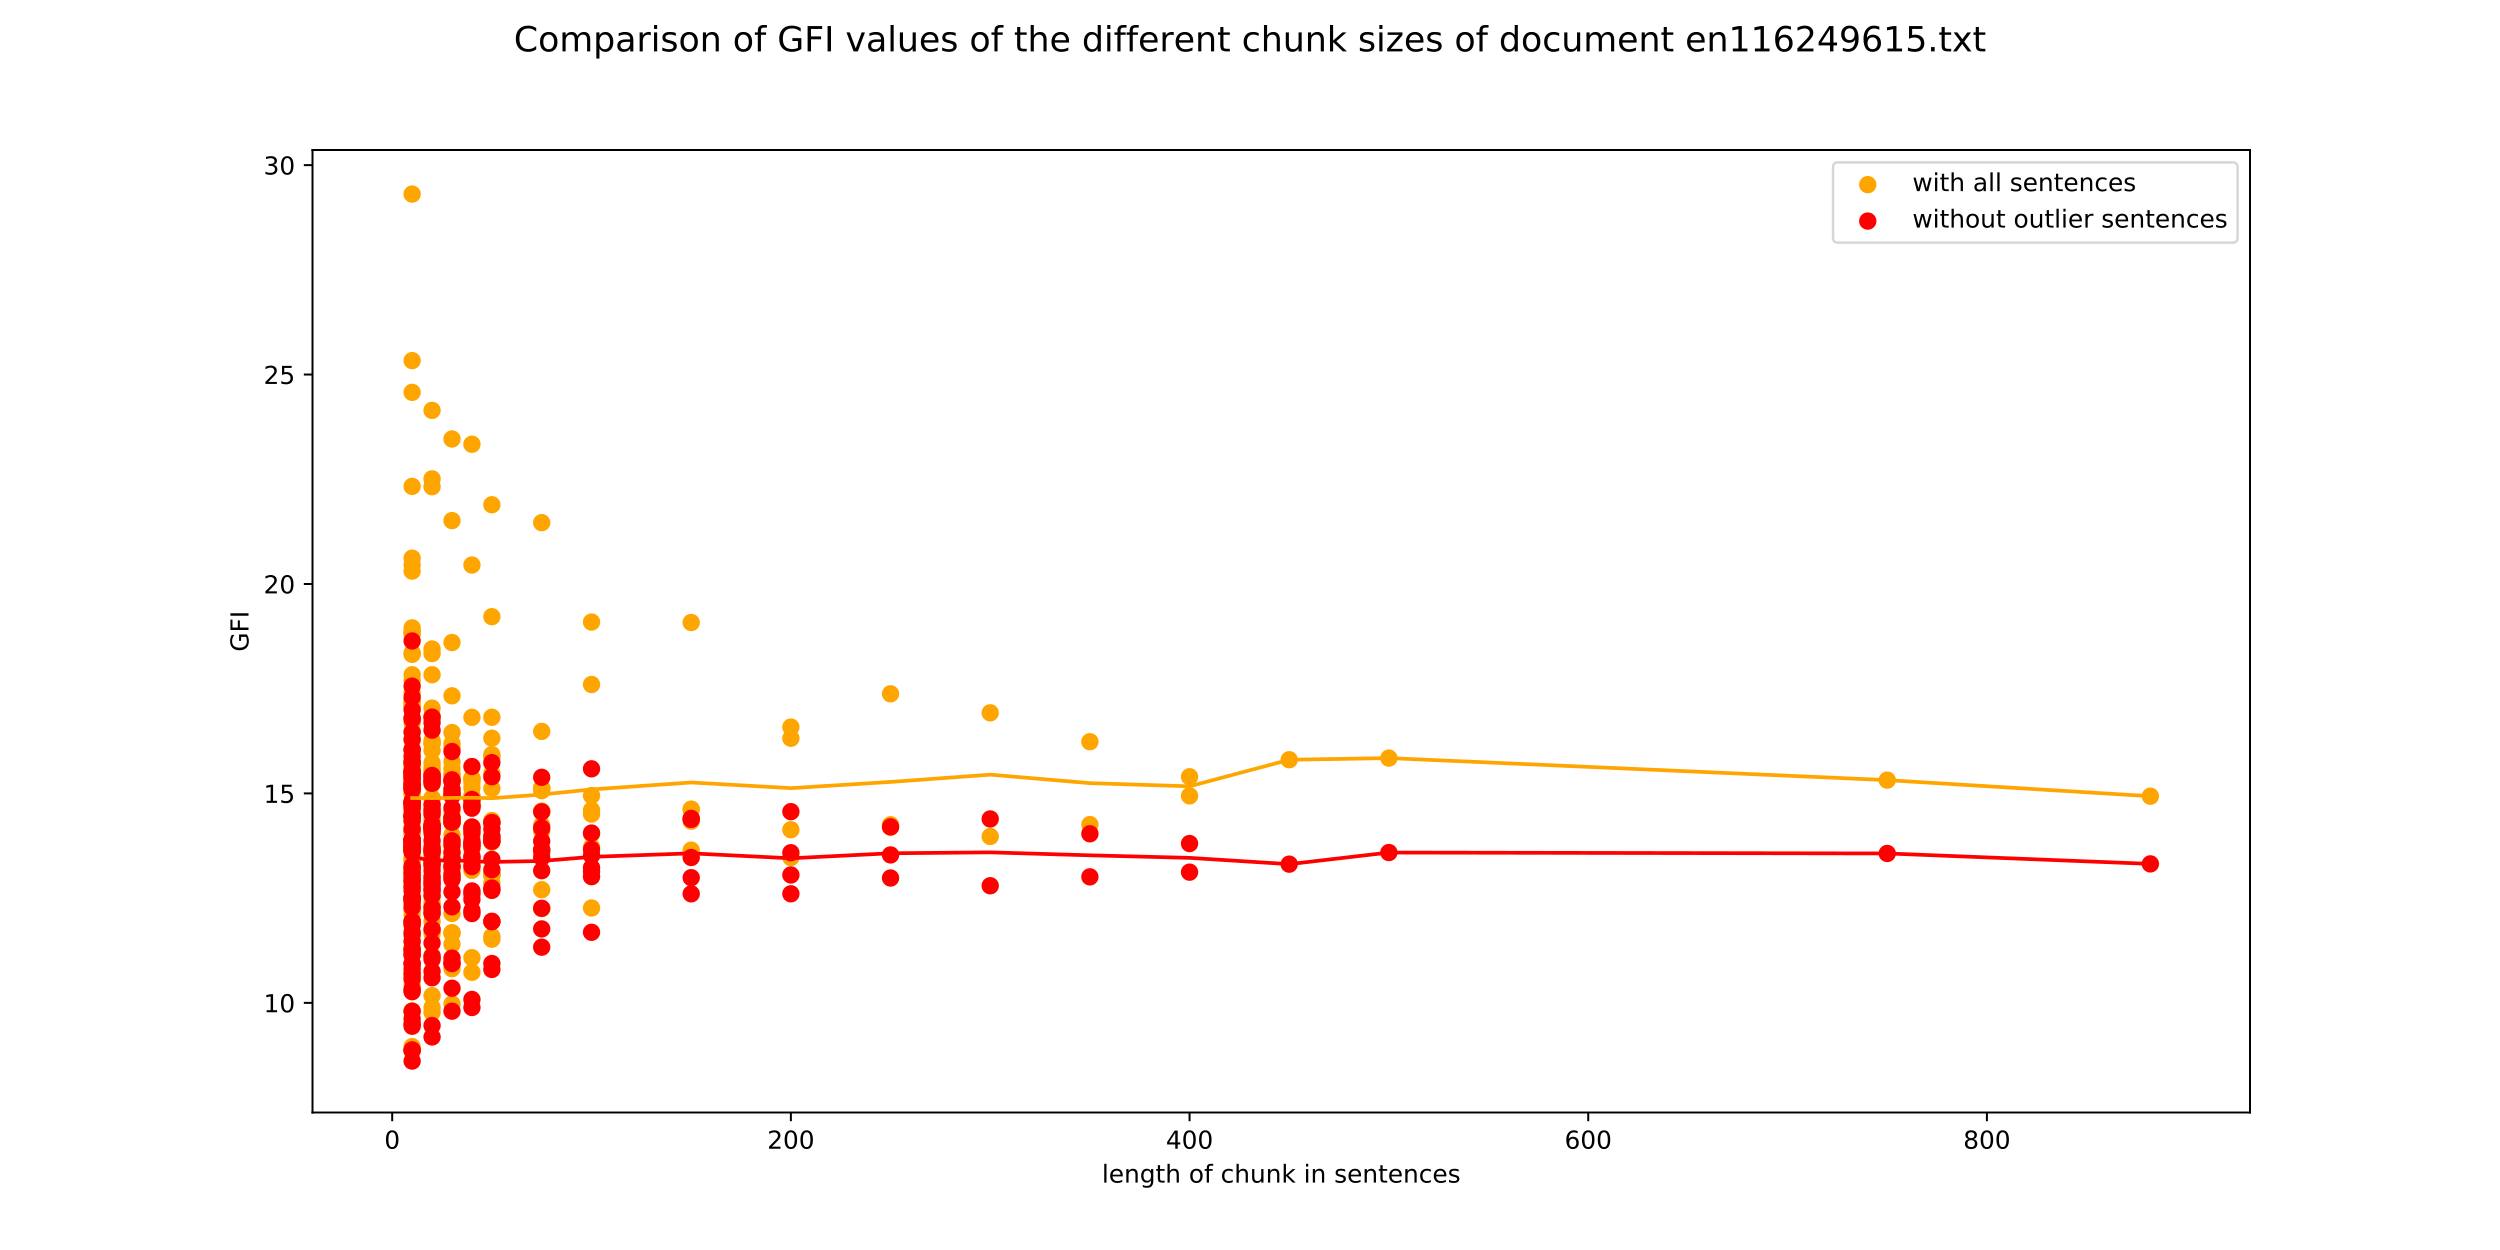 <?xml version="1.0" encoding="utf-8" standalone="no"?>
<!DOCTYPE svg PUBLIC "-//W3C//DTD SVG 1.1//EN"
  "http://www.w3.org/Graphics/SVG/1.1/DTD/svg11.dtd">
<!-- Created with matplotlib (http://matplotlib.org/) -->
<svg height="504pt" version="1.1" viewBox="0 0 1008 504" width="1008pt" xmlns="http://www.w3.org/2000/svg" xmlns:xlink="http://www.w3.org/1999/xlink">
 <defs>
  <style type="text/css">
*{stroke-linecap:butt;stroke-linejoin:round;}
  </style>
 </defs>
 <g id="figure_1">
  <g id="patch_1">
   <path d="M 0 504 
L 1008 504 
L 1008 0 
L 0 0 
z
" style="fill:#ffffff;"/>
  </g>
  <g id="axes_1">
   <g id="patch_2">
    <path d="M 126 448.56 
L 907.2 448.56 
L 907.2 60.48 
L 126 60.48 
z
" style="fill:#ffffff;"/>
   </g>
   <g id="PathCollection_1">
    <defs>
     <path d="M 0 3 
C 0.796 3 1.559 2.684 2.121 2.121 
C 2.684 1.559 3 0.796 3 0 
C 3 -0.796 2.684 -1.559 2.121 -2.121 
C 1.559 -2.684 0.796 -3 0 -3 
C -0.796 -3 -1.559 -2.684 -2.121 -2.121 
C -2.684 -1.559 -3 -0.796 -3 0 
C -3 0.796 -2.684 1.559 -2.121 2.121 
C -1.559 2.684 -0.796 3 0 3 
z
" id="mcdec0a143c" style="stroke:#ffa500;"/>
    </defs>
    <g clip-path="url(#pd51c97695a)">
     <use style="fill:#ffa500;stroke:#ffa500;" x="867.028" xlink:href="#mcdec0a143c" y="321.032"/>
     <use style="fill:#ffa500;stroke:#ffa500;" x="760.935" xlink:href="#mcdec0a143c" y="314.55"/>
     <use style="fill:#ffa500;stroke:#ffa500;" x="560.002" xlink:href="#mcdec0a143c" y="305.663"/>
     <use style="fill:#ffa500;stroke:#ffa500;" x="519.815" xlink:href="#mcdec0a143c" y="306.328"/>
     <use style="fill:#ffa500;stroke:#ffa500;" x="479.628" xlink:href="#mcdec0a143c" y="320.89"/>
     <use style="fill:#ffa500;stroke:#ffa500;" x="479.628" xlink:href="#mcdec0a143c" y="313.195"/>
     <use style="fill:#ffa500;stroke:#ffa500;" x="439.442" xlink:href="#mcdec0a143c" y="332.476"/>
     <use style="fill:#ffa500;stroke:#ffa500;" x="439.442" xlink:href="#mcdec0a143c" y="299.053"/>
     <use style="fill:#ffa500;stroke:#ffa500;" x="399.255" xlink:href="#mcdec0a143c" y="337.274"/>
     <use style="fill:#ffa500;stroke:#ffa500;" x="399.255" xlink:href="#mcdec0a143c" y="287.413"/>
     <use style="fill:#ffa500;stroke:#ffa500;" x="359.068" xlink:href="#mcdec0a143c" y="333.516"/>
     <use style="fill:#ffa500;stroke:#ffa500;" x="359.068" xlink:href="#mcdec0a143c" y="279.75"/>
     <use style="fill:#ffa500;stroke:#ffa500;" x="359.068" xlink:href="#mcdec0a143c" y="332.548"/>
     <use style="fill:#ffa500;stroke:#ffa500;" x="318.882" xlink:href="#mcdec0a143c" y="345.742"/>
     <use style="fill:#ffa500;stroke:#ffa500;" x="318.882" xlink:href="#mcdec0a143c" y="297.668"/>
     <use style="fill:#ffa500;stroke:#ffa500;" x="318.882" xlink:href="#mcdec0a143c" y="293.152"/>
     <use style="fill:#ffa500;stroke:#ffa500;" x="318.882" xlink:href="#mcdec0a143c" y="334.558"/>
     <use style="fill:#ffa500;stroke:#ffa500;" x="278.695" xlink:href="#mcdec0a143c" y="342.785"/>
     <use style="fill:#ffa500;stroke:#ffa500;" x="278.695" xlink:href="#mcdec0a143c" y="331.077"/>
     <use style="fill:#ffa500;stroke:#ffa500;" x="278.695" xlink:href="#mcdec0a143c" y="250.994"/>
     <use style="fill:#ffa500;stroke:#ffa500;" x="278.695" xlink:href="#mcdec0a143c" y="326.396"/>
     <use style="fill:#ffa500;stroke:#ffa500;" x="278.695" xlink:href="#mcdec0a143c" y="326.251"/>
     <use style="fill:#ffa500;stroke:#ffa500;" x="238.508" xlink:href="#mcdec0a143c" y="326.647"/>
     <use style="fill:#ffa500;stroke:#ffa500;" x="238.508" xlink:href="#mcdec0a143c" y="366.108"/>
     <use style="fill:#ffa500;stroke:#ffa500;" x="238.508" xlink:href="#mcdec0a143c" y="320.799"/>
     <use style="fill:#ffa500;stroke:#ffa500;" x="238.508" xlink:href="#mcdec0a143c" y="275.994"/>
     <use style="fill:#ffa500;stroke:#ffa500;" x="238.508" xlink:href="#mcdec0a143c" y="250.809"/>
     <use style="fill:#ffa500;stroke:#ffa500;" x="238.508" xlink:href="#mcdec0a143c" y="341.543"/>
     <use style="fill:#ffa500;stroke:#ffa500;" x="238.508" xlink:href="#mcdec0a143c" y="336.19"/>
     <use style="fill:#ffa500;stroke:#ffa500;" x="238.508" xlink:href="#mcdec0a143c" y="328.24"/>
     <use style="fill:#ffa500;stroke:#ffa500;" x="218.415" xlink:href="#mcdec0a143c" y="327.029"/>
     <use style="fill:#ffa500;stroke:#ffa500;" x="218.415" xlink:href="#mcdec0a143c" y="358.736"/>
     <use style="fill:#ffa500;stroke:#ffa500;" x="218.415" xlink:href="#mcdec0a143c" y="344.013"/>
     <use style="fill:#ffa500;stroke:#ffa500;" x="218.415" xlink:href="#mcdec0a143c" y="317.875"/>
     <use style="fill:#ffa500;stroke:#ffa500;" x="218.415" xlink:href="#mcdec0a143c" y="294.901"/>
     <use style="fill:#ffa500;stroke:#ffa500;" x="218.415" xlink:href="#mcdec0a143c" y="210.732"/>
     <use style="fill:#ffa500;stroke:#ffa500;" x="218.415" xlink:href="#mcdec0a143c" y="317.598"/>
     <use style="fill:#ffa500;stroke:#ffa500;" x="218.415" xlink:href="#mcdec0a143c" y="335.099"/>
     <use style="fill:#ffa500;stroke:#ffa500;" x="218.415" xlink:href="#mcdec0a143c" y="332.768"/>
     <use style="fill:#ffa500;stroke:#ffa500;" x="218.415" xlink:href="#mcdec0a143c" y="318.789"/>
     <use style="fill:#ffa500;stroke:#ffa500;" x="218.415" xlink:href="#mcdec0a143c" y="366.347"/>
     <use style="fill:#ffa500;stroke:#ffa500;" x="198.321" xlink:href="#mcdec0a143c" y="339.54"/>
     <use style="fill:#ffa500;stroke:#ffa500;" x="198.321" xlink:href="#mcdec0a143c" y="311.826"/>
     <use style="fill:#ffa500;stroke:#ffa500;" x="198.321" xlink:href="#mcdec0a143c" y="378.686"/>
     <use style="fill:#ffa500;stroke:#ffa500;" x="198.321" xlink:href="#mcdec0a143c" y="352.636"/>
     <use style="fill:#ffa500;stroke:#ffa500;" x="198.321" xlink:href="#mcdec0a143c" y="289.203"/>
     <use style="fill:#ffa500;stroke:#ffa500;" x="198.321" xlink:href="#mcdec0a143c" y="356.022"/>
     <use style="fill:#ffa500;stroke:#ffa500;" x="198.321" xlink:href="#mcdec0a143c" y="305.146"/>
     <use style="fill:#ffa500;stroke:#ffa500;" x="198.321" xlink:href="#mcdec0a143c" y="248.646"/>
     <use style="fill:#ffa500;stroke:#ffa500;" x="198.321" xlink:href="#mcdec0a143c" y="203.52"/>
     <use style="fill:#ffa500;stroke:#ffa500;" x="198.321" xlink:href="#mcdec0a143c" y="297.636"/>
     <use style="fill:#ffa500;stroke:#ffa500;" x="198.321" xlink:href="#mcdec0a143c" y="330.844"/>
     <use style="fill:#ffa500;stroke:#ffa500;" x="198.321" xlink:href="#mcdec0a143c" y="352.682"/>
     <use style="fill:#ffa500;stroke:#ffa500;" x="198.321" xlink:href="#mcdec0a143c" y="352.405"/>
     <use style="fill:#ffa500;stroke:#ffa500;" x="198.321" xlink:href="#mcdec0a143c" y="317.907"/>
     <use style="fill:#ffa500;stroke:#ffa500;" x="198.321" xlink:href="#mcdec0a143c" y="304.249"/>
     <use style="fill:#ffa500;stroke:#ffa500;" x="198.321" xlink:href="#mcdec0a143c" y="352.881"/>
     <use style="fill:#ffa500;stroke:#ffa500;" x="198.321" xlink:href="#mcdec0a143c" y="377.576"/>
     <use style="fill:#ffa500;stroke:#ffa500;" x="190.284" xlink:href="#mcdec0a143c" y="337.238"/>
     <use style="fill:#ffa500;stroke:#ffa500;" x="190.284" xlink:href="#mcdec0a143c" y="317.629"/>
     <use style="fill:#ffa500;stroke:#ffa500;" x="190.284" xlink:href="#mcdec0a143c" y="347.093"/>
     <use style="fill:#ffa500;stroke:#ffa500;" x="190.284" xlink:href="#mcdec0a143c" y="386.145"/>
     <use style="fill:#ffa500;stroke:#ffa500;" x="190.284" xlink:href="#mcdec0a143c" y="342.248"/>
     <use style="fill:#ffa500;stroke:#ffa500;" x="190.284" xlink:href="#mcdec0a143c" y="289.237"/>
     <use style="fill:#ffa500;stroke:#ffa500;" x="190.284" xlink:href="#mcdec0a143c" y="323.283"/>
     <use style="fill:#ffa500;stroke:#ffa500;" x="190.284" xlink:href="#mcdec0a143c" y="333.432"/>
     <use style="fill:#ffa500;stroke:#ffa500;" x="190.284" xlink:href="#mcdec0a143c" y="321.755"/>
     <use style="fill:#ffa500;stroke:#ffa500;" x="190.284" xlink:href="#mcdec0a143c" y="227.817"/>
     <use style="fill:#ffa500;stroke:#ffa500;" x="190.284" xlink:href="#mcdec0a143c" y="179.116"/>
     <use style="fill:#ffa500;stroke:#ffa500;" x="190.284" xlink:href="#mcdec0a143c" y="313.925"/>
     <use style="fill:#ffa500;stroke:#ffa500;" x="190.284" xlink:href="#mcdec0a143c" y="313.8"/>
     <use style="fill:#ffa500;stroke:#ffa500;" x="190.284" xlink:href="#mcdec0a143c" y="323.39"/>
     <use style="fill:#ffa500;stroke:#ffa500;" x="190.284" xlink:href="#mcdec0a143c" y="348.157"/>
     <use style="fill:#ffa500;stroke:#ffa500;" x="190.284" xlink:href="#mcdec0a143c" y="350.919"/>
     <use style="fill:#ffa500;stroke:#ffa500;" x="190.284" xlink:href="#mcdec0a143c" y="315.486"/>
     <use style="fill:#ffa500;stroke:#ffa500;" x="190.284" xlink:href="#mcdec0a143c" y="321.197"/>
     <use style="fill:#ffa500;stroke:#ffa500;" x="190.284" xlink:href="#mcdec0a143c" y="322.402"/>
     <use style="fill:#ffa500;stroke:#ffa500;" x="190.284" xlink:href="#mcdec0a143c" y="348.699"/>
     <use style="fill:#ffa500;stroke:#ffa500;" x="190.284" xlink:href="#mcdec0a143c" y="392.045"/>
     <use style="fill:#ffa500;stroke:#ffa500;" x="190.284" xlink:href="#mcdec0a143c" y="321.044"/>
     <use style="fill:#ffa500;stroke:#ffa500;" x="182.247" xlink:href="#mcdec0a143c" y="331.837"/>
     <use style="fill:#ffa500;stroke:#ffa500;" x="182.247" xlink:href="#mcdec0a143c" y="318.308"/>
     <use style="fill:#ffa500;stroke:#ffa500;" x="182.247" xlink:href="#mcdec0a143c" y="329.76"/>
     <use style="fill:#ffa500;stroke:#ffa500;" x="182.247" xlink:href="#mcdec0a143c" y="351.162"/>
     <use style="fill:#ffa500;stroke:#ffa500;" x="182.247" xlink:href="#mcdec0a143c" y="380.706"/>
     <use style="fill:#ffa500;stroke:#ffa500;" x="182.247" xlink:href="#mcdec0a143c" y="404.779"/>
     <use style="fill:#ffa500;stroke:#ffa500;" x="182.247" xlink:href="#mcdec0a143c" y="299.799"/>
     <use style="fill:#ffa500;stroke:#ffa500;" x="182.247" xlink:href="#mcdec0a143c" y="280.551"/>
     <use style="fill:#ffa500;stroke:#ffa500;" x="182.247" xlink:href="#mcdec0a143c" y="312.417"/>
     <use style="fill:#ffa500;stroke:#ffa500;" x="182.247" xlink:href="#mcdec0a143c" y="376.24"/>
     <use style="fill:#ffa500;stroke:#ffa500;" x="182.247" xlink:href="#mcdec0a143c" y="295.367"/>
     <use style="fill:#ffa500;stroke:#ffa500;" x="182.247" xlink:href="#mcdec0a143c" y="327.249"/>
     <use style="fill:#ffa500;stroke:#ffa500;" x="182.247" xlink:href="#mcdec0a143c" y="259.063"/>
     <use style="fill:#ffa500;stroke:#ffa500;" x="182.247" xlink:href="#mcdec0a143c" y="176.991"/>
     <use style="fill:#ffa500;stroke:#ffa500;" x="182.247" xlink:href="#mcdec0a143c" y="209.91"/>
     <use style="fill:#ffa500;stroke:#ffa500;" x="182.247" xlink:href="#mcdec0a143c" y="314.955"/>
     <use style="fill:#ffa500;stroke:#ffa500;" x="182.247" xlink:href="#mcdec0a143c" y="301.392"/>
     <use style="fill:#ffa500;stroke:#ffa500;" x="182.247" xlink:href="#mcdec0a143c" y="309.88"/>
     <use style="fill:#ffa500;stroke:#ffa500;" x="182.247" xlink:href="#mcdec0a143c" y="368.294"/>
     <use style="fill:#ffa500;stroke:#ffa500;" x="182.247" xlink:href="#mcdec0a143c" y="336.649"/>
     <use style="fill:#ffa500;stroke:#ffa500;" x="182.247" xlink:href="#mcdec0a143c" y="343.653"/>
     <use style="fill:#ffa500;stroke:#ffa500;" x="182.247" xlink:href="#mcdec0a143c" y="341.42"/>
     <use style="fill:#ffa500;stroke:#ffa500;" x="182.247" xlink:href="#mcdec0a143c" y="320.132"/>
     <use style="fill:#ffa500;stroke:#ffa500;" x="182.247" xlink:href="#mcdec0a143c" y="314.329"/>
     <use style="fill:#ffa500;stroke:#ffa500;" x="182.247" xlink:href="#mcdec0a143c" y="307.095"/>
     <use style="fill:#ffa500;stroke:#ffa500;" x="182.247" xlink:href="#mcdec0a143c" y="338.868"/>
     <use style="fill:#ffa500;stroke:#ffa500;" x="182.247" xlink:href="#mcdec0a143c" y="376.059"/>
     <use style="fill:#ffa500;stroke:#ffa500;" x="182.247" xlink:href="#mcdec0a143c" y="390.557"/>
     <use style="fill:#ffa500;stroke:#ffa500;" x="182.247" xlink:href="#mcdec0a143c" y="312.223"/>
     <use style="fill:#ffa500;stroke:#ffa500;" x="174.209" xlink:href="#mcdec0a143c" y="330.235"/>
     <use style="fill:#ffa500;stroke:#ffa500;" x="174.209" xlink:href="#mcdec0a143c" y="344.322"/>
     <use style="fill:#ffa500;stroke:#ffa500;" x="174.209" xlink:href="#mcdec0a143c" y="302.572"/>
     <use style="fill:#ffa500;stroke:#ffa500;" x="174.209" xlink:href="#mcdec0a143c" y="326.799"/>
     <use style="fill:#ffa500;stroke:#ffa500;" x="174.209" xlink:href="#mcdec0a143c" y="322.054"/>
     <use style="fill:#ffa500;stroke:#ffa500;" x="174.209" xlink:href="#mcdec0a143c" y="375.102"/>
     <use style="fill:#ffa500;stroke:#ffa500;" x="174.209" xlink:href="#mcdec0a143c" y="371.499"/>
     <use style="fill:#ffa500;stroke:#ffa500;" x="174.209" xlink:href="#mcdec0a143c" y="401.438"/>
     <use style="fill:#ffa500;stroke:#ffa500;" x="174.209" xlink:href="#mcdec0a143c" y="406.199"/>
     <use style="fill:#ffa500;stroke:#ffa500;" x="174.209" xlink:href="#mcdec0a143c" y="288.696"/>
     <use style="fill:#ffa500;stroke:#ffa500;" x="174.209" xlink:href="#mcdec0a143c" y="312.674"/>
     <use style="fill:#ffa500;stroke:#ffa500;" x="174.209" xlink:href="#mcdec0a143c" y="263.534"/>
     <use style="fill:#ffa500;stroke:#ffa500;" x="174.209" xlink:href="#mcdec0a143c" y="298.593"/>
     <use style="fill:#ffa500;stroke:#ffa500;" x="174.209" xlink:href="#mcdec0a143c" y="348.502"/>
     <use style="fill:#ffa500;stroke:#ffa500;" x="174.209" xlink:href="#mcdec0a143c" y="385.25"/>
     <use style="fill:#ffa500;stroke:#ffa500;" x="174.209" xlink:href="#mcdec0a143c" y="289.342"/>
     <use style="fill:#ffa500;stroke:#ffa500;" x="174.209" xlink:href="#mcdec0a143c" y="332.852"/>
     <use style="fill:#ffa500;stroke:#ffa500;" x="174.209" xlink:href="#mcdec0a143c" y="310.883"/>
     <use style="fill:#ffa500;stroke:#ffa500;" x="174.209" xlink:href="#mcdec0a143c" y="261.667"/>
     <use style="fill:#ffa500;stroke:#ffa500;" x="174.209" xlink:href="#mcdec0a143c" y="196.235"/>
     <use style="fill:#ffa500;stroke:#ffa500;" x="174.209" xlink:href="#mcdec0a143c" y="193.07"/>
     <use style="fill:#ffa500;stroke:#ffa500;" x="174.209" xlink:href="#mcdec0a143c" y="165.461"/>
     <use style="fill:#ffa500;stroke:#ffa500;" x="174.209" xlink:href="#mcdec0a143c" y="316.21"/>
     <use style="fill:#ffa500;stroke:#ffa500;" x="174.209" xlink:href="#mcdec0a143c" y="311.528"/>
     <use style="fill:#ffa500;stroke:#ffa500;" x="174.209" xlink:href="#mcdec0a143c" y="272.047"/>
     <use style="fill:#ffa500;stroke:#ffa500;" x="174.209" xlink:href="#mcdec0a143c" y="363.909"/>
     <use style="fill:#ffa500;stroke:#ffa500;" x="174.209" xlink:href="#mcdec0a143c" y="285.513"/>
     <use style="fill:#ffa500;stroke:#ffa500;" x="174.209" xlink:href="#mcdec0a143c" y="361.526"/>
     <use style="fill:#ffa500;stroke:#ffa500;" x="174.209" xlink:href="#mcdec0a143c" y="366.103"/>
     <use style="fill:#ffa500;stroke:#ffa500;" x="174.209" xlink:href="#mcdec0a143c" y="327.766"/>
     <use style="fill:#ffa500;stroke:#ffa500;" x="174.209" xlink:href="#mcdec0a143c" y="340.93"/>
     <use style="fill:#ffa500;stroke:#ffa500;" x="174.209" xlink:href="#mcdec0a143c" y="353.258"/>
     <use style="fill:#ffa500;stroke:#ffa500;" x="174.209" xlink:href="#mcdec0a143c" y="321.728"/>
     <use style="fill:#ffa500;stroke:#ffa500;" x="174.209" xlink:href="#mcdec0a143c" y="309.384"/>
     <use style="fill:#ffa500;stroke:#ffa500;" x="174.209" xlink:href="#mcdec0a143c" y="342.932"/>
     <use style="fill:#ffa500;stroke:#ffa500;" x="174.209" xlink:href="#mcdec0a143c" y="299.772"/>
     <use style="fill:#ffa500;stroke:#ffa500;" x="174.209" xlink:href="#mcdec0a143c" y="332.748"/>
     <use style="fill:#ffa500;stroke:#ffa500;" x="174.209" xlink:href="#mcdec0a143c" y="307.565"/>
     <use style="fill:#ffa500;stroke:#ffa500;" x="174.209" xlink:href="#mcdec0a143c" y="324.693"/>
     <use style="fill:#ffa500;stroke:#ffa500;" x="174.209" xlink:href="#mcdec0a143c" y="365.359"/>
     <use style="fill:#ffa500;stroke:#ffa500;" x="174.209" xlink:href="#mcdec0a143c" y="408.192"/>
     <use style="fill:#ffa500;stroke:#ffa500;" x="174.209" xlink:href="#mcdec0a143c" y="376.422"/>
     <use style="fill:#ffa500;stroke:#ffa500;" x="174.209" xlink:href="#mcdec0a143c" y="299.738"/>
     <use style="fill:#ffa500;stroke:#ffa500;" x="174.209" xlink:href="#mcdec0a143c" y="344.85"/>
     <use style="fill:#ffa500;stroke:#ffa500;" x="166.172" xlink:href="#mcdec0a143c" y="343.028"/>
     <use style="fill:#ffa500;stroke:#ffa500;" x="166.172" xlink:href="#mcdec0a143c" y="316.953"/>
     <use style="fill:#ffa500;stroke:#ffa500;" x="166.172" xlink:href="#mcdec0a143c" y="334.92"/>
     <use style="fill:#ffa500;stroke:#ffa500;" x="166.172" xlink:href="#mcdec0a143c" y="352.366"/>
     <use style="fill:#ffa500;stroke:#ffa500;" x="166.172" xlink:href="#mcdec0a143c" y="342.358"/>
     <use style="fill:#ffa500;stroke:#ffa500;" x="166.172" xlink:href="#mcdec0a143c" y="263.834"/>
     <use style="fill:#ffa500;stroke:#ffa500;" x="166.172" xlink:href="#mcdec0a143c" y="339.064"/>
     <use style="fill:#ffa500;stroke:#ffa500;" x="166.172" xlink:href="#mcdec0a143c" y="314.378"/>
     <use style="fill:#ffa500;stroke:#ffa500;" x="166.172" xlink:href="#mcdec0a143c" y="335.315"/>
     <use style="fill:#ffa500;stroke:#ffa500;" x="166.172" xlink:href="#mcdec0a143c" y="309.333"/>
     <use style="fill:#ffa500;stroke:#ffa500;" x="166.172" xlink:href="#mcdec0a143c" y="407.696"/>
     <use style="fill:#ffa500;stroke:#ffa500;" x="166.172" xlink:href="#mcdec0a143c" y="347.07"/>
     <use style="fill:#ffa500;stroke:#ffa500;" x="166.172" xlink:href="#mcdec0a143c" y="394.435"/>
     <use style="fill:#ffa500;stroke:#ffa500;" x="166.172" xlink:href="#mcdec0a143c" y="350.305"/>
     <use style="fill:#ffa500;stroke:#ffa500;" x="166.172" xlink:href="#mcdec0a143c" y="396.919"/>
     <use style="fill:#ffa500;stroke:#ffa500;" x="166.172" xlink:href="#mcdec0a143c" y="392.276"/>
     <use style="fill:#ffa500;stroke:#ffa500;" x="166.172" xlink:href="#mcdec0a143c" y="399.444"/>
     <use style="fill:#ffa500;stroke:#ffa500;" x="166.172" xlink:href="#mcdec0a143c" y="412.776"/>
     <use style="fill:#ffa500;stroke:#ffa500;" x="166.172" xlink:href="#mcdec0a143c" y="294.795"/>
     <use style="fill:#ffa500;stroke:#ffa500;" x="166.172" xlink:href="#mcdec0a143c" y="282.547"/>
     <use style="fill:#ffa500;stroke:#ffa500;" x="166.172" xlink:href="#mcdec0a143c" y="311.719"/>
     <use style="fill:#ffa500;stroke:#ffa500;" x="166.172" xlink:href="#mcdec0a143c" y="313.201"/>
     <use style="fill:#ffa500;stroke:#ffa500;" x="166.172" xlink:href="#mcdec0a143c" y="338.993"/>
     <use style="fill:#ffa500;stroke:#ffa500;" x="166.172" xlink:href="#mcdec0a143c" y="196.111"/>
     <use style="fill:#ffa500;stroke:#ffa500;" x="166.172" xlink:href="#mcdec0a143c" y="279.34"/>
     <use style="fill:#ffa500;stroke:#ffa500;" x="166.172" xlink:href="#mcdec0a143c" y="317.926"/>
     <use style="fill:#ffa500;stroke:#ffa500;" x="166.172" xlink:href="#mcdec0a143c" y="331.41"/>
     <use style="fill:#ffa500;stroke:#ffa500;" x="166.172" xlink:href="#mcdec0a143c" y="356.99"/>
     <use style="fill:#ffa500;stroke:#ffa500;" x="166.172" xlink:href="#mcdec0a143c" y="382.161"/>
     <use style="fill:#ffa500;stroke:#ffa500;" x="166.172" xlink:href="#mcdec0a143c" y="379.469"/>
     <use style="fill:#ffa500;stroke:#ffa500;" x="166.172" xlink:href="#mcdec0a143c" y="307.355"/>
     <use style="fill:#ffa500;stroke:#ffa500;" x="166.172" xlink:href="#mcdec0a143c" y="272.064"/>
     <use style="fill:#ffa500;stroke:#ffa500;" x="166.172" xlink:href="#mcdec0a143c" y="305.744"/>
     <use style="fill:#ffa500;stroke:#ffa500;" x="166.172" xlink:href="#mcdec0a143c" y="361.825"/>
     <use style="fill:#ffa500;stroke:#ffa500;" x="166.172" xlink:href="#mcdec0a143c" y="282.915"/>
     <use style="fill:#ffa500;stroke:#ffa500;" x="166.172" xlink:href="#mcdec0a143c" y="341.902"/>
     <use style="fill:#ffa500;stroke:#ffa500;" x="166.172" xlink:href="#mcdec0a143c" y="227.732"/>
     <use style="fill:#ffa500;stroke:#ffa500;" x="166.172" xlink:href="#mcdec0a143c" y="298.669"/>
     <use style="fill:#ffa500;stroke:#ffa500;" x="166.172" xlink:href="#mcdec0a143c" y="253.152"/>
     <use style="fill:#ffa500;stroke:#ffa500;" x="166.172" xlink:href="#mcdec0a143c" y="145.402"/>
     <use style="fill:#ffa500;stroke:#ffa500;" x="166.172" xlink:href="#mcdec0a143c" y="158.194"/>
     <use style="fill:#ffa500;stroke:#ffa500;" x="166.172" xlink:href="#mcdec0a143c" y="230.269"/>
     <use style="fill:#ffa500;stroke:#ffa500;" x="166.172" xlink:href="#mcdec0a143c" y="78.257"/>
     <use style="fill:#ffa500;stroke:#ffa500;" x="166.172" xlink:href="#mcdec0a143c" y="254.689"/>
     <use style="fill:#ffa500;stroke:#ffa500;" x="166.172" xlink:href="#mcdec0a143c" y="310.328"/>
     <use style="fill:#ffa500;stroke:#ffa500;" x="166.172" xlink:href="#mcdec0a143c" y="320.434"/>
     <use style="fill:#ffa500;stroke:#ffa500;" x="166.172" xlink:href="#mcdec0a143c" y="284.994"/>
     <use style="fill:#ffa500;stroke:#ffa500;" x="166.172" xlink:href="#mcdec0a143c" y="340.707"/>
     <use style="fill:#ffa500;stroke:#ffa500;" x="166.172" xlink:href="#mcdec0a143c" y="225.05"/>
     <use style="fill:#ffa500;stroke:#ffa500;" x="166.172" xlink:href="#mcdec0a143c" y="319.422"/>
     <use style="fill:#ffa500;stroke:#ffa500;" x="166.172" xlink:href="#mcdec0a143c" y="372.835"/>
     <use style="fill:#ffa500;stroke:#ffa500;" x="166.172" xlink:href="#mcdec0a143c" y="355.301"/>
     <use style="fill:#ffa500;stroke:#ffa500;" x="166.172" xlink:href="#mcdec0a143c" y="317.879"/>
     <use style="fill:#ffa500;stroke:#ffa500;" x="166.172" xlink:href="#mcdec0a143c" y="255.728"/>
     <use style="fill:#ffa500;stroke:#ffa500;" x="166.172" xlink:href="#mcdec0a143c" y="351.206"/>
     <use style="fill:#ffa500;stroke:#ffa500;" x="166.172" xlink:href="#mcdec0a143c" y="371.565"/>
     <use style="fill:#ffa500;stroke:#ffa500;" x="166.172" xlink:href="#mcdec0a143c" y="382.016"/>
     <use style="fill:#ffa500;stroke:#ffa500;" x="166.172" xlink:href="#mcdec0a143c" y="351.199"/>
     <use style="fill:#ffa500;stroke:#ffa500;" x="166.172" xlink:href="#mcdec0a143c" y="365.448"/>
     <use style="fill:#ffa500;stroke:#ffa500;" x="166.172" xlink:href="#mcdec0a143c" y="291.432"/>
     <use style="fill:#ffa500;stroke:#ffa500;" x="166.172" xlink:href="#mcdec0a143c" y="355.502"/>
     <use style="fill:#ffa500;stroke:#ffa500;" x="166.172" xlink:href="#mcdec0a143c" y="323.474"/>
     <use style="fill:#ffa500;stroke:#ffa500;" x="166.172" xlink:href="#mcdec0a143c" y="340.751"/>
     <use style="fill:#ffa500;stroke:#ffa500;" x="166.172" xlink:href="#mcdec0a143c" y="366.931"/>
     <use style="fill:#ffa500;stroke:#ffa500;" x="166.172" xlink:href="#mcdec0a143c" y="357.835"/>
     <use style="fill:#ffa500;stroke:#ffa500;" x="166.172" xlink:href="#mcdec0a143c" y="283.734"/>
     <use style="fill:#ffa500;stroke:#ffa500;" x="166.172" xlink:href="#mcdec0a143c" y="284.584"/>
     <use style="fill:#ffa500;stroke:#ffa500;" x="166.172" xlink:href="#mcdec0a143c" y="335.347"/>
     <use style="fill:#ffa500;stroke:#ffa500;" x="166.172" xlink:href="#mcdec0a143c" y="342.981"/>
     <use style="fill:#ffa500;stroke:#ffa500;" x="166.172" xlink:href="#mcdec0a143c" y="341.098"/>
     <use style="fill:#ffa500;stroke:#ffa500;" x="166.172" xlink:href="#mcdec0a143c" y="274.322"/>
     <use style="fill:#ffa500;stroke:#ffa500;" x="166.172" xlink:href="#mcdec0a143c" y="327.088"/>
     <use style="fill:#ffa500;stroke:#ffa500;" x="166.172" xlink:href="#mcdec0a143c" y="346.598"/>
     <use style="fill:#ffa500;stroke:#ffa500;" x="166.172" xlink:href="#mcdec0a143c" y="315.727"/>
     <use style="fill:#ffa500;stroke:#ffa500;" x="166.172" xlink:href="#mcdec0a143c" y="255.179"/>
     <use style="fill:#ffa500;stroke:#ffa500;" x="166.172" xlink:href="#mcdec0a143c" y="368.841"/>
     <use style="fill:#ffa500;stroke:#ffa500;" x="166.172" xlink:href="#mcdec0a143c" y="339.578"/>
     <use style="fill:#ffa500;stroke:#ffa500;" x="166.172" xlink:href="#mcdec0a143c" y="308.823"/>
     <use style="fill:#ffa500;stroke:#ffa500;" x="166.172" xlink:href="#mcdec0a143c" y="327.652"/>
     <use style="fill:#ffa500;stroke:#ffa500;" x="166.172" xlink:href="#mcdec0a143c" y="407.728"/>
     <use style="fill:#ffa500;stroke:#ffa500;" x="166.172" xlink:href="#mcdec0a143c" y="392.146"/>
     <use style="fill:#ffa500;stroke:#ffa500;" x="166.172" xlink:href="#mcdec0a143c" y="421.989"/>
     <use style="fill:#ffa500;stroke:#ffa500;" x="166.172" xlink:href="#mcdec0a143c" y="336.1"/>
     <use style="fill:#ffa500;stroke:#ffa500;" x="166.172" xlink:href="#mcdec0a143c" y="423.612"/>
     <use style="fill:#ffa500;stroke:#ffa500;" x="166.172" xlink:href="#mcdec0a143c" y="324.097"/>
     <use style="fill:#ffa500;stroke:#ffa500;" x="166.172" xlink:href="#mcdec0a143c" y="263.225"/>
     <use style="fill:#ffa500;stroke:#ffa500;" x="166.172" xlink:href="#mcdec0a143c" y="333.597"/>
     <use style="fill:#ffa500;stroke:#ffa500;" x="166.172" xlink:href="#mcdec0a143c" y="345.801"/>
    </g>
   </g>
   <g id="PathCollection_2">
    <defs>
     <path d="M 0 3 
C 0.796 3 1.559 2.684 2.121 2.121 
C 2.684 1.559 3 0.796 3 0 
C 3 -0.796 2.684 -1.559 2.121 -2.121 
C 1.559 -2.684 0.796 -3 0 -3 
C -0.796 -3 -1.559 -2.684 -2.121 -2.121 
C -2.684 -1.559 -3 -0.796 -3 0 
C -3 0.796 -2.684 1.559 -2.121 2.121 
C -1.559 2.684 -0.796 3 0 3 
z
" id="md2e6c9a13f" style="stroke:#ff0000;"/>
    </defs>
    <g clip-path="url(#pd51c97695a)">
     <use style="fill:#ff0000;stroke:#ff0000;" x="867.028" xlink:href="#md2e6c9a13f" y="348.321"/>
     <use style="fill:#ff0000;stroke:#ff0000;" x="760.935" xlink:href="#md2e6c9a13f" y="344.111"/>
     <use style="fill:#ff0000;stroke:#ff0000;" x="560.002" xlink:href="#md2e6c9a13f" y="343.747"/>
     <use style="fill:#ff0000;stroke:#ff0000;" x="519.815" xlink:href="#md2e6c9a13f" y="348.429"/>
     <use style="fill:#ff0000;stroke:#ff0000;" x="479.628" xlink:href="#md2e6c9a13f" y="351.657"/>
     <use style="fill:#ff0000;stroke:#ff0000;" x="479.628" xlink:href="#md2e6c9a13f" y="340.12"/>
     <use style="fill:#ff0000;stroke:#ff0000;" x="439.442" xlink:href="#md2e6c9a13f" y="353.546"/>
     <use style="fill:#ff0000;stroke:#ff0000;" x="439.442" xlink:href="#md2e6c9a13f" y="336.18"/>
     <use style="fill:#ff0000;stroke:#ff0000;" x="399.255" xlink:href="#md2e6c9a13f" y="357.134"/>
     <use style="fill:#ff0000;stroke:#ff0000;" x="399.255" xlink:href="#md2e6c9a13f" y="330.198"/>
     <use style="fill:#ff0000;stroke:#ff0000;" x="359.068" xlink:href="#md2e6c9a13f" y="354.014"/>
     <use style="fill:#ff0000;stroke:#ff0000;" x="359.068" xlink:href="#md2e6c9a13f" y="333.401"/>
     <use style="fill:#ff0000;stroke:#ff0000;" x="359.068" xlink:href="#md2e6c9a13f" y="344.705"/>
     <use style="fill:#ff0000;stroke:#ff0000;" x="318.882" xlink:href="#md2e6c9a13f" y="360.38"/>
     <use style="fill:#ff0000;stroke:#ff0000;" x="318.882" xlink:href="#md2e6c9a13f" y="343.818"/>
     <use style="fill:#ff0000;stroke:#ff0000;" x="318.882" xlink:href="#md2e6c9a13f" y="327.261"/>
     <use style="fill:#ff0000;stroke:#ff0000;" x="318.882" xlink:href="#md2e6c9a13f" y="352.786"/>
     <use style="fill:#ff0000;stroke:#ff0000;" x="278.695" xlink:href="#md2e6c9a13f" y="360.392"/>
     <use style="fill:#ff0000;stroke:#ff0000;" x="278.695" xlink:href="#md2e6c9a13f" y="353.883"/>
     <use style="fill:#ff0000;stroke:#ff0000;" x="278.695" xlink:href="#md2e6c9a13f" y="329.966"/>
     <use style="fill:#ff0000;stroke:#ff0000;" x="278.695" xlink:href="#md2e6c9a13f" y="330.38"/>
     <use style="fill:#ff0000;stroke:#ff0000;" x="278.695" xlink:href="#md2e6c9a13f" y="345.742"/>
     <use style="fill:#ff0000;stroke:#ff0000;" x="238.508" xlink:href="#md2e6c9a13f" y="344.928"/>
     <use style="fill:#ff0000;stroke:#ff0000;" x="238.508" xlink:href="#md2e6c9a13f" y="375.896"/>
     <use style="fill:#ff0000;stroke:#ff0000;" x="238.508" xlink:href="#md2e6c9a13f" y="351.364"/>
     <use style="fill:#ff0000;stroke:#ff0000;" x="238.508" xlink:href="#md2e6c9a13f" y="335.886"/>
     <use style="fill:#ff0000;stroke:#ff0000;" x="238.508" xlink:href="#md2e6c9a13f" y="309.981"/>
     <use style="fill:#ff0000;stroke:#ff0000;" x="238.508" xlink:href="#md2e6c9a13f" y="342.494"/>
     <use style="fill:#ff0000;stroke:#ff0000;" x="238.508" xlink:href="#md2e6c9a13f" y="349.836"/>
     <use style="fill:#ff0000;stroke:#ff0000;" x="238.508" xlink:href="#md2e6c9a13f" y="353.47"/>
     <use style="fill:#ff0000;stroke:#ff0000;" x="218.415" xlink:href="#md2e6c9a13f" y="345.776"/>
     <use style="fill:#ff0000;stroke:#ff0000;" x="218.415" xlink:href="#md2e6c9a13f" y="374.538"/>
     <use style="fill:#ff0000;stroke:#ff0000;" x="218.415" xlink:href="#md2e6c9a13f" y="342.94"/>
     <use style="fill:#ff0000;stroke:#ff0000;" x="218.415" xlink:href="#md2e6c9a13f" y="366.222"/>
     <use style="fill:#ff0000;stroke:#ff0000;" x="218.415" xlink:href="#md2e6c9a13f" y="342.511"/>
     <use style="fill:#ff0000;stroke:#ff0000;" x="218.415" xlink:href="#md2e6c9a13f" y="313.413"/>
     <use style="fill:#ff0000;stroke:#ff0000;" x="218.415" xlink:href="#md2e6c9a13f" y="327.34"/>
     <use style="fill:#ff0000;stroke:#ff0000;" x="218.415" xlink:href="#md2e6c9a13f" y="333.873"/>
     <use style="fill:#ff0000;stroke:#ff0000;" x="218.415" xlink:href="#md2e6c9a13f" y="351.059"/>
     <use style="fill:#ff0000;stroke:#ff0000;" x="218.415" xlink:href="#md2e6c9a13f" y="339.174"/>
     <use style="fill:#ff0000;stroke:#ff0000;" x="218.415" xlink:href="#md2e6c9a13f" y="381.901"/>
     <use style="fill:#ff0000;stroke:#ff0000;" x="198.321" xlink:href="#md2e6c9a13f" y="350.653"/>
     <use style="fill:#ff0000;stroke:#ff0000;" x="198.321" xlink:href="#md2e6c9a13f" y="337.009"/>
     <use style="fill:#ff0000;stroke:#ff0000;" x="198.321" xlink:href="#md2e6c9a13f" y="390.886"/>
     <use style="fill:#ff0000;stroke:#ff0000;" x="198.321" xlink:href="#md2e6c9a13f" y="358.057"/>
     <use style="fill:#ff0000;stroke:#ff0000;" x="198.321" xlink:href="#md2e6c9a13f" y="331.636"/>
     <use style="fill:#ff0000;stroke:#ff0000;" x="198.321" xlink:href="#md2e6c9a13f" y="371.466"/>
     <use style="fill:#ff0000;stroke:#ff0000;" x="198.321" xlink:href="#md2e6c9a13f" y="334.246"/>
     <use style="fill:#ff0000;stroke:#ff0000;" x="198.321" xlink:href="#md2e6c9a13f" y="337.661"/>
     <use style="fill:#ff0000;stroke:#ff0000;" x="198.321" xlink:href="#md2e6c9a13f" y="313.202"/>
     <use style="fill:#ff0000;stroke:#ff0000;" x="198.321" xlink:href="#md2e6c9a13f" y="307.489"/>
     <use style="fill:#ff0000;stroke:#ff0000;" x="198.321" xlink:href="#md2e6c9a13f" y="339.128"/>
     <use style="fill:#ff0000;stroke:#ff0000;" x="198.321" xlink:href="#md2e6c9a13f" y="346.505"/>
     <use style="fill:#ff0000;stroke:#ff0000;" x="198.321" xlink:href="#md2e6c9a13f" y="359"/>
     <use style="fill:#ff0000;stroke:#ff0000;" x="198.321" xlink:href="#md2e6c9a13f" y="339.172"/>
     <use style="fill:#ff0000;stroke:#ff0000;" x="198.321" xlink:href="#md2e6c9a13f" y="331.837"/>
     <use style="fill:#ff0000;stroke:#ff0000;" x="198.321" xlink:href="#md2e6c9a13f" y="371.631"/>
     <use style="fill:#ff0000;stroke:#ff0000;" x="198.321" xlink:href="#md2e6c9a13f" y="388.493"/>
     <use style="fill:#ff0000;stroke:#ff0000;" x="190.284" xlink:href="#md2e6c9a13f" y="345.127"/>
     <use style="fill:#ff0000;stroke:#ff0000;" x="190.284" xlink:href="#md2e6c9a13f" y="339.106"/>
     <use style="fill:#ff0000;stroke:#ff0000;" x="190.284" xlink:href="#md2e6c9a13f" y="362.68"/>
     <use style="fill:#ff0000;stroke:#ff0000;" x="190.284" xlink:href="#md2e6c9a13f" y="406.225"/>
     <use style="fill:#ff0000;stroke:#ff0000;" x="190.284" xlink:href="#md2e6c9a13f" y="349.415"/>
     <use style="fill:#ff0000;stroke:#ff0000;" x="190.284" xlink:href="#md2e6c9a13f" y="325.874"/>
     <use style="fill:#ff0000;stroke:#ff0000;" x="190.284" xlink:href="#md2e6c9a13f" y="368.35"/>
     <use style="fill:#ff0000;stroke:#ff0000;" x="190.284" xlink:href="#md2e6c9a13f" y="359.228"/>
     <use style="fill:#ff0000;stroke:#ff0000;" x="190.284" xlink:href="#md2e6c9a13f" y="334.462"/>
     <use style="fill:#ff0000;stroke:#ff0000;" x="190.284" xlink:href="#md2e6c9a13f" y="335.793"/>
     <use style="fill:#ff0000;stroke:#ff0000;" x="190.284" xlink:href="#md2e6c9a13f" y="309.063"/>
     <use style="fill:#ff0000;stroke:#ff0000;" x="190.284" xlink:href="#md2e6c9a13f" y="322.348"/>
     <use style="fill:#ff0000;stroke:#ff0000;" x="190.284" xlink:href="#md2e6c9a13f" y="324.727"/>
     <use style="fill:#ff0000;stroke:#ff0000;" x="190.284" xlink:href="#md2e6c9a13f" y="333.476"/>
     <use style="fill:#ff0000;stroke:#ff0000;" x="190.284" xlink:href="#md2e6c9a13f" y="341.571"/>
     <use style="fill:#ff0000;stroke:#ff0000;" x="190.284" xlink:href="#md2e6c9a13f" y="360.565"/>
     <use style="fill:#ff0000;stroke:#ff0000;" x="190.284" xlink:href="#md2e6c9a13f" y="340.507"/>
     <use style="fill:#ff0000;stroke:#ff0000;" x="190.284" xlink:href="#md2e6c9a13f" y="340.216"/>
     <use style="fill:#ff0000;stroke:#ff0000;" x="190.284" xlink:href="#md2e6c9a13f" y="346.012"/>
     <use style="fill:#ff0000;stroke:#ff0000;" x="190.284" xlink:href="#md2e6c9a13f" y="367.112"/>
     <use style="fill:#ff0000;stroke:#ff0000;" x="190.284" xlink:href="#md2e6c9a13f" y="402.977"/>
     <use style="fill:#ff0000;stroke:#ff0000;" x="190.284" xlink:href="#md2e6c9a13f" y="324.908"/>
     <use style="fill:#ff0000;stroke:#ff0000;" x="182.247" xlink:href="#md2e6c9a13f" y="329.912"/>
     <use style="fill:#ff0000;stroke:#ff0000;" x="182.247" xlink:href="#md2e6c9a13f" y="352.587"/>
     <use style="fill:#ff0000;stroke:#ff0000;" x="182.247" xlink:href="#md2e6c9a13f" y="349.311"/>
     <use style="fill:#ff0000;stroke:#ff0000;" x="182.247" xlink:href="#md2e6c9a13f" y="354.568"/>
     <use style="fill:#ff0000;stroke:#ff0000;" x="182.247" xlink:href="#md2e6c9a13f" y="407.714"/>
     <use style="fill:#ff0000;stroke:#ff0000;" x="182.247" xlink:href="#md2e6c9a13f" y="388.314"/>
     <use style="fill:#ff0000;stroke:#ff0000;" x="182.247" xlink:href="#md2e6c9a13f" y="315.018"/>
     <use style="fill:#ff0000;stroke:#ff0000;" x="182.247" xlink:href="#md2e6c9a13f" y="331.417"/>
     <use style="fill:#ff0000;stroke:#ff0000;" x="182.247" xlink:href="#md2e6c9a13f" y="353.606"/>
     <use style="fill:#ff0000;stroke:#ff0000;" x="182.247" xlink:href="#md2e6c9a13f" y="386.314"/>
     <use style="fill:#ff0000;stroke:#ff0000;" x="182.247" xlink:href="#md2e6c9a13f" y="331.5"/>
     <use style="fill:#ff0000;stroke:#ff0000;" x="182.247" xlink:href="#md2e6c9a13f" y="340.584"/>
     <use style="fill:#ff0000;stroke:#ff0000;" x="182.247" xlink:href="#md2e6c9a13f" y="349.517"/>
     <use style="fill:#ff0000;stroke:#ff0000;" x="182.247" xlink:href="#md2e6c9a13f" y="314.425"/>
     <use style="fill:#ff0000;stroke:#ff0000;" x="182.247" xlink:href="#md2e6c9a13f" y="303.015"/>
     <use style="fill:#ff0000;stroke:#ff0000;" x="182.247" xlink:href="#md2e6c9a13f" y="319.943"/>
     <use style="fill:#ff0000;stroke:#ff0000;" x="182.247" xlink:href="#md2e6c9a13f" y="318.249"/>
     <use style="fill:#ff0000;stroke:#ff0000;" x="182.247" xlink:href="#md2e6c9a13f" y="325.754"/>
     <use style="fill:#ff0000;stroke:#ff0000;" x="182.247" xlink:href="#md2e6c9a13f" y="346.505"/>
     <use style="fill:#ff0000;stroke:#ff0000;" x="182.247" xlink:href="#md2e6c9a13f" y="343.796"/>
     <use style="fill:#ff0000;stroke:#ff0000;" x="182.247" xlink:href="#md2e6c9a13f" y="346.891"/>
     <use style="fill:#ff0000;stroke:#ff0000;" x="182.247" xlink:href="#md2e6c9a13f" y="359.625"/>
     <use style="fill:#ff0000;stroke:#ff0000;" x="182.247" xlink:href="#md2e6c9a13f" y="346.058"/>
     <use style="fill:#ff0000;stroke:#ff0000;" x="182.247" xlink:href="#md2e6c9a13f" y="339.024"/>
     <use style="fill:#ff0000;stroke:#ff0000;" x="182.247" xlink:href="#md2e6c9a13f" y="329.633"/>
     <use style="fill:#ff0000;stroke:#ff0000;" x="182.247" xlink:href="#md2e6c9a13f" y="365.622"/>
     <use style="fill:#ff0000;stroke:#ff0000;" x="182.247" xlink:href="#md2e6c9a13f" y="388.517"/>
     <use style="fill:#ff0000;stroke:#ff0000;" x="182.247" xlink:href="#md2e6c9a13f" y="398.456"/>
     <use style="fill:#ff0000;stroke:#ff0000;" x="182.247" xlink:href="#md2e6c9a13f" y="320.954"/>
     <use style="fill:#ff0000;stroke:#ff0000;" x="174.209" xlink:href="#md2e6c9a13f" y="332.322"/>
     <use style="fill:#ff0000;stroke:#ff0000;" x="174.209" xlink:href="#md2e6c9a13f" y="354.93"/>
     <use style="fill:#ff0000;stroke:#ff0000;" x="174.209" xlink:href="#md2e6c9a13f" y="341.89"/>
     <use style="fill:#ff0000;stroke:#ff0000;" x="174.209" xlink:href="#md2e6c9a13f" y="333.384"/>
     <use style="fill:#ff0000;stroke:#ff0000;" x="174.209" xlink:href="#md2e6c9a13f" y="356.847"/>
     <use style="fill:#ff0000;stroke:#ff0000;" x="174.209" xlink:href="#md2e6c9a13f" y="365.918"/>
     <use style="fill:#ff0000;stroke:#ff0000;" x="174.209" xlink:href="#md2e6c9a13f" y="418.103"/>
     <use style="fill:#ff0000;stroke:#ff0000;" x="174.209" xlink:href="#md2e6c9a13f" y="394.23"/>
     <use style="fill:#ff0000;stroke:#ff0000;" x="174.209" xlink:href="#md2e6c9a13f" y="386.828"/>
     <use style="fill:#ff0000;stroke:#ff0000;" x="174.209" xlink:href="#md2e6c9a13f" y="315.842"/>
     <use style="fill:#ff0000;stroke:#ff0000;" x="174.209" xlink:href="#md2e6c9a13f" y="312.674"/>
     <use style="fill:#ff0000;stroke:#ff0000;" x="174.209" xlink:href="#md2e6c9a13f" y="343.523"/>
     <use style="fill:#ff0000;stroke:#ff0000;" x="174.209" xlink:href="#md2e6c9a13f" y="368.449"/>
     <use style="fill:#ff0000;stroke:#ff0000;" x="174.209" xlink:href="#md2e6c9a13f" y="367.767"/>
     <use style="fill:#ff0000;stroke:#ff0000;" x="174.209" xlink:href="#md2e6c9a13f" y="380.222"/>
     <use style="fill:#ff0000;stroke:#ff0000;" x="174.209" xlink:href="#md2e6c9a13f" y="338.941"/>
     <use style="fill:#ff0000;stroke:#ff0000;" x="174.209" xlink:href="#md2e6c9a13f" y="346.982"/>
     <use style="fill:#ff0000;stroke:#ff0000;" x="174.209" xlink:href="#md2e6c9a13f" y="324.479"/>
     <use style="fill:#ff0000;stroke:#ff0000;" x="174.209" xlink:href="#md2e6c9a13f" y="385.585"/>
     <use style="fill:#ff0000;stroke:#ff0000;" x="174.209" xlink:href="#md2e6c9a13f" y="294.407"/>
     <use style="fill:#ff0000;stroke:#ff0000;" x="174.209" xlink:href="#md2e6c9a13f" y="328.257"/>
     <use style="fill:#ff0000;stroke:#ff0000;" x="174.209" xlink:href="#md2e6c9a13f" y="291.382"/>
     <use style="fill:#ff0000;stroke:#ff0000;" x="174.209" xlink:href="#md2e6c9a13f" y="314.334"/>
     <use style="fill:#ff0000;stroke:#ff0000;" x="174.209" xlink:href="#md2e6c9a13f" y="326.485"/>
     <use style="fill:#ff0000;stroke:#ff0000;" x="174.209" xlink:href="#md2e6c9a13f" y="289.142"/>
     <use style="fill:#ff0000;stroke:#ff0000;" x="174.209" xlink:href="#md2e6c9a13f" y="358.483"/>
     <use style="fill:#ff0000;stroke:#ff0000;" x="174.209" xlink:href="#md2e6c9a13f" y="314.766"/>
     <use style="fill:#ff0000;stroke:#ff0000;" x="174.209" xlink:href="#md2e6c9a13f" y="351.043"/>
     <use style="fill:#ff0000;stroke:#ff0000;" x="174.209" xlink:href="#md2e6c9a13f" y="349.157"/>
     <use style="fill:#ff0000;stroke:#ff0000;" x="174.209" xlink:href="#md2e6c9a13f" y="334.646"/>
     <use style="fill:#ff0000;stroke:#ff0000;" x="174.209" xlink:href="#md2e6c9a13f" y="356.051"/>
     <use style="fill:#ff0000;stroke:#ff0000;" x="174.209" xlink:href="#md2e6c9a13f" y="361.048"/>
     <use style="fill:#ff0000;stroke:#ff0000;" x="174.209" xlink:href="#md2e6c9a13f" y="334.379"/>
     <use style="fill:#ff0000;stroke:#ff0000;" x="174.209" xlink:href="#md2e6c9a13f" y="347.872"/>
     <use style="fill:#ff0000;stroke:#ff0000;" x="174.209" xlink:href="#md2e6c9a13f" y="342.932"/>
     <use style="fill:#ff0000;stroke:#ff0000;" x="174.209" xlink:href="#md2e6c9a13f" y="333.422"/>
     <use style="fill:#ff0000;stroke:#ff0000;" x="174.209" xlink:href="#md2e6c9a13f" y="335.918"/>
     <use style="fill:#ff0000;stroke:#ff0000;" x="174.209" xlink:href="#md2e6c9a13f" y="359.105"/>
     <use style="fill:#ff0000;stroke:#ff0000;" x="174.209" xlink:href="#md2e6c9a13f" y="353.524"/>
     <use style="fill:#ff0000;stroke:#ff0000;" x="174.209" xlink:href="#md2e6c9a13f" y="374.619"/>
     <use style="fill:#ff0000;stroke:#ff0000;" x="174.209" xlink:href="#md2e6c9a13f" y="413.492"/>
     <use style="fill:#ff0000;stroke:#ff0000;" x="174.209" xlink:href="#md2e6c9a13f" y="391.678"/>
     <use style="fill:#ff0000;stroke:#ff0000;" x="174.209" xlink:href="#md2e6c9a13f" y="312.945"/>
     <use style="fill:#ff0000;stroke:#ff0000;" x="174.209" xlink:href="#md2e6c9a13f" y="333.685"/>
     <use style="fill:#ff0000;stroke:#ff0000;" x="166.172" xlink:href="#md2e6c9a13f" y="338.917"/>
     <use style="fill:#ff0000;stroke:#ff0000;" x="166.172" xlink:href="#md2e6c9a13f" y="323.02"/>
     <use style="fill:#ff0000;stroke:#ff0000;" x="166.172" xlink:href="#md2e6c9a13f" y="323.687"/>
     <use style="fill:#ff0000;stroke:#ff0000;" x="166.172" xlink:href="#md2e6c9a13f" y="371.406"/>
     <use style="fill:#ff0000;stroke:#ff0000;" x="166.172" xlink:href="#md2e6c9a13f" y="362.128"/>
     <use style="fill:#ff0000;stroke:#ff0000;" x="166.172" xlink:href="#md2e6c9a13f" y="307.771"/>
     <use style="fill:#ff0000;stroke:#ff0000;" x="166.172" xlink:href="#md2e6c9a13f" y="349.182"/>
     <use style="fill:#ff0000;stroke:#ff0000;" x="166.172" xlink:href="#md2e6c9a13f" y="316.359"/>
     <use style="fill:#ff0000;stroke:#ff0000;" x="166.172" xlink:href="#md2e6c9a13f" y="388.571"/>
     <use style="fill:#ff0000;stroke:#ff0000;" x="166.172" xlink:href="#md2e6c9a13f" y="317.815"/>
     <use style="fill:#ff0000;stroke:#ff0000;" x="166.172" xlink:href="#md2e6c9a13f" y="392.898"/>
     <use style="fill:#ff0000;stroke:#ff0000;" x="166.172" xlink:href="#md2e6c9a13f" y="338.519"/>
     <use style="fill:#ff0000;stroke:#ff0000;" x="166.172" xlink:href="#md2e6c9a13f" y="410.758"/>
     <use style="fill:#ff0000;stroke:#ff0000;" x="166.172" xlink:href="#md2e6c9a13f" y="427.834"/>
     <use style="fill:#ff0000;stroke:#ff0000;" x="166.172" xlink:href="#md2e6c9a13f" y="385.039"/>
     <use style="fill:#ff0000;stroke:#ff0000;" x="166.172" xlink:href="#md2e6c9a13f" y="390.616"/>
     <use style="fill:#ff0000;stroke:#ff0000;" x="166.172" xlink:href="#md2e6c9a13f" y="388.535"/>
     <use style="fill:#ff0000;stroke:#ff0000;" x="166.172" xlink:href="#md2e6c9a13f" y="384.934"/>
     <use style="fill:#ff0000;stroke:#ff0000;" x="166.172" xlink:href="#md2e6c9a13f" y="341.049"/>
     <use style="fill:#ff0000;stroke:#ff0000;" x="166.172" xlink:href="#md2e6c9a13f" y="286.258"/>
     <use style="fill:#ff0000;stroke:#ff0000;" x="166.172" xlink:href="#md2e6c9a13f" y="311.719"/>
     <use style="fill:#ff0000;stroke:#ff0000;" x="166.172" xlink:href="#md2e6c9a13f" y="313.201"/>
     <use style="fill:#ff0000;stroke:#ff0000;" x="166.172" xlink:href="#md2e6c9a13f" y="361.727"/>
     <use style="fill:#ff0000;stroke:#ff0000;" x="166.172" xlink:href="#md2e6c9a13f" y="316.973"/>
     <use style="fill:#ff0000;stroke:#ff0000;" x="166.172" xlink:href="#md2e6c9a13f" y="376.941"/>
     <use style="fill:#ff0000;stroke:#ff0000;" x="166.172" xlink:href="#md2e6c9a13f" y="349.954"/>
     <use style="fill:#ff0000;stroke:#ff0000;" x="166.172" xlink:href="#md2e6c9a13f" y="323.726"/>
     <use style="fill:#ff0000;stroke:#ff0000;" x="166.172" xlink:href="#md2e6c9a13f" y="398.787"/>
     <use style="fill:#ff0000;stroke:#ff0000;" x="166.172" xlink:href="#md2e6c9a13f" y="371.783"/>
     <use style="fill:#ff0000;stroke:#ff0000;" x="166.172" xlink:href="#md2e6c9a13f" y="383.266"/>
     <use style="fill:#ff0000;stroke:#ff0000;" x="166.172" xlink:href="#md2e6c9a13f" y="363.86"/>
     <use style="fill:#ff0000;stroke:#ff0000;" x="166.172" xlink:href="#md2e6c9a13f" y="315.979"/>
     <use style="fill:#ff0000;stroke:#ff0000;" x="166.172" xlink:href="#md2e6c9a13f" y="318.37"/>
     <use style="fill:#ff0000;stroke:#ff0000;" x="166.172" xlink:href="#md2e6c9a13f" y="394.779"/>
     <use style="fill:#ff0000;stroke:#ff0000;" x="166.172" xlink:href="#md2e6c9a13f" y="302.196"/>
     <use style="fill:#ff0000;stroke:#ff0000;" x="166.172" xlink:href="#md2e6c9a13f" y="341.902"/>
     <use style="fill:#ff0000;stroke:#ff0000;" x="166.172" xlink:href="#md2e6c9a13f" y="379.579"/>
     <use style="fill:#ff0000;stroke:#ff0000;" x="166.172" xlink:href="#md2e6c9a13f" y="382.832"/>
     <use style="fill:#ff0000;stroke:#ff0000;" x="166.172" xlink:href="#md2e6c9a13f" y="298.034"/>
     <use style="fill:#ff0000;stroke:#ff0000;" x="166.172" xlink:href="#md2e6c9a13f" y="289.372"/>
     <use style="fill:#ff0000;stroke:#ff0000;" x="166.172" xlink:href="#md2e6c9a13f" y="310.973"/>
     <use style="fill:#ff0000;stroke:#ff0000;" x="166.172" xlink:href="#md2e6c9a13f" y="339.382"/>
     <use style="fill:#ff0000;stroke:#ff0000;" x="166.172" xlink:href="#md2e6c9a13f" y="276.663"/>
     <use style="fill:#ff0000;stroke:#ff0000;" x="166.172" xlink:href="#md2e6c9a13f" y="302.42"/>
     <use style="fill:#ff0000;stroke:#ff0000;" x="166.172" xlink:href="#md2e6c9a13f" y="334.31"/>
     <use style="fill:#ff0000;stroke:#ff0000;" x="166.172" xlink:href="#md2e6c9a13f" y="295.312"/>
     <use style="fill:#ff0000;stroke:#ff0000;" x="166.172" xlink:href="#md2e6c9a13f" y="304.731"/>
     <use style="fill:#ff0000;stroke:#ff0000;" x="166.172" xlink:href="#md2e6c9a13f" y="353.121"/>
     <use style="fill:#ff0000;stroke:#ff0000;" x="166.172" xlink:href="#md2e6c9a13f" y="258.435"/>
     <use style="fill:#ff0000;stroke:#ff0000;" x="166.172" xlink:href="#md2e6c9a13f" y="313.003"/>
     <use style="fill:#ff0000;stroke:#ff0000;" x="166.172" xlink:href="#md2e6c9a13f" y="372.835"/>
     <use style="fill:#ff0000;stroke:#ff0000;" x="166.172" xlink:href="#md2e6c9a13f" y="343.574"/>
     <use style="fill:#ff0000;stroke:#ff0000;" x="166.172" xlink:href="#md2e6c9a13f" y="340.527"/>
     <use style="fill:#ff0000;stroke:#ff0000;" x="166.172" xlink:href="#md2e6c9a13f" y="281.079"/>
     <use style="fill:#ff0000;stroke:#ff0000;" x="166.172" xlink:href="#md2e6c9a13f" y="339.198"/>
     <use style="fill:#ff0000;stroke:#ff0000;" x="166.172" xlink:href="#md2e6c9a13f" y="365.853"/>
     <use style="fill:#ff0000;stroke:#ff0000;" x="166.172" xlink:href="#md2e6c9a13f" y="329.14"/>
     <use style="fill:#ff0000;stroke:#ff0000;" x="166.172" xlink:href="#md2e6c9a13f" y="359.211"/>
     <use style="fill:#ff0000;stroke:#ff0000;" x="166.172" xlink:href="#md2e6c9a13f" y="362.438"/>
     <use style="fill:#ff0000;stroke:#ff0000;" x="166.172" xlink:href="#md2e6c9a13f" y="307.105"/>
     <use style="fill:#ff0000;stroke:#ff0000;" x="166.172" xlink:href="#md2e6c9a13f" y="355.502"/>
     <use style="fill:#ff0000;stroke:#ff0000;" x="166.172" xlink:href="#md2e6c9a13f" y="354.332"/>
     <use style="fill:#ff0000;stroke:#ff0000;" x="166.172" xlink:href="#md2e6c9a13f" y="323.726"/>
     <use style="fill:#ff0000;stroke:#ff0000;" x="166.172" xlink:href="#md2e6c9a13f" y="423.301"/>
     <use style="fill:#ff0000;stroke:#ff0000;" x="166.172" xlink:href="#md2e6c9a13f" y="351.807"/>
     <use style="fill:#ff0000;stroke:#ff0000;" x="166.172" xlink:href="#md2e6c9a13f" y="311.191"/>
     <use style="fill:#ff0000;stroke:#ff0000;" x="166.172" xlink:href="#md2e6c9a13f" y="330.853"/>
     <use style="fill:#ff0000;stroke:#ff0000;" x="166.172" xlink:href="#md2e6c9a13f" y="362.673"/>
     <use style="fill:#ff0000;stroke:#ff0000;" x="166.172" xlink:href="#md2e6c9a13f" y="342.981"/>
     <use style="fill:#ff0000;stroke:#ff0000;" x="166.172" xlink:href="#md2e6c9a13f" y="341.098"/>
     <use style="fill:#ff0000;stroke:#ff0000;" x="166.172" xlink:href="#md2e6c9a13f" y="342.423"/>
     <use style="fill:#ff0000;stroke:#ff0000;" x="166.172" xlink:href="#md2e6c9a13f" y="325.914"/>
     <use style="fill:#ff0000;stroke:#ff0000;" x="166.172" xlink:href="#md2e6c9a13f" y="328.708"/>
     <use style="fill:#ff0000;stroke:#ff0000;" x="166.172" xlink:href="#md2e6c9a13f" y="338.483"/>
     <use style="fill:#ff0000;stroke:#ff0000;" x="166.172" xlink:href="#md2e6c9a13f" y="311.593"/>
     <use style="fill:#ff0000;stroke:#ff0000;" x="166.172" xlink:href="#md2e6c9a13f" y="399.856"/>
     <use style="fill:#ff0000;stroke:#ff0000;" x="166.172" xlink:href="#md2e6c9a13f" y="329.253"/>
     <use style="fill:#ff0000;stroke:#ff0000;" x="166.172" xlink:href="#md2e6c9a13f" y="375.82"/>
     <use style="fill:#ff0000;stroke:#ff0000;" x="166.172" xlink:href="#md2e6c9a13f" y="342.314"/>
     <use style="fill:#ff0000;stroke:#ff0000;" x="166.172" xlink:href="#md2e6c9a13f" y="407.728"/>
     <use style="fill:#ff0000;stroke:#ff0000;" x="166.172" xlink:href="#md2e6c9a13f" y="413.777"/>
     <use style="fill:#ff0000;stroke:#ff0000;" x="166.172" xlink:href="#md2e6c9a13f" y="412.801"/>
     <use style="fill:#ff0000;stroke:#ff0000;" x="166.172" xlink:href="#md2e6c9a13f" y="357.615"/>
     <use style="fill:#ff0000;stroke:#ff0000;" x="166.172" xlink:href="#md2e6c9a13f" y="423.612"/>
     <use style="fill:#ff0000;stroke:#ff0000;" x="166.172" xlink:href="#md2e6c9a13f" y="314.437"/>
     <use style="fill:#ff0000;stroke:#ff0000;" x="166.172" xlink:href="#md2e6c9a13f" y="290.068"/>
     <use style="fill:#ff0000;stroke:#ff0000;" x="166.172" xlink:href="#md2e6c9a13f" y="329.095"/>
     <use style="fill:#ff0000;stroke:#ff0000;" x="166.172" xlink:href="#md2e6c9a13f" y="324.972"/>
    </g>
   </g>
   <g id="matplotlib.axis_1">
    <g id="xtick_1">
     <g id="line2d_1">
      <defs>
       <path d="M 0 0 
L 0 3.5 
" id="ma00e373607" style="stroke:#000000;stroke-width:0.8;"/>
      </defs>
      <g>
       <use style="stroke:#000000;stroke-width:0.8;" x="158.135" xlink:href="#ma00e373607" y="448.56"/>
      </g>
     </g>
     <g id="text_1">
      <!-- 0 -->
      <defs>
       <path d="M 31.781 66.406 
Q 24.172 66.406 20.328 58.906 
Q 16.5 51.422 16.5 36.375 
Q 16.5 21.391 20.328 13.891 
Q 24.172 6.391 31.781 6.391 
Q 39.453 6.391 43.281 13.891 
Q 47.125 21.391 47.125 36.375 
Q 47.125 51.422 43.281 58.906 
Q 39.453 66.406 31.781 66.406 
z
M 31.781 74.219 
Q 44.047 74.219 50.516 64.516 
Q 56.984 54.828 56.984 36.375 
Q 56.984 17.969 50.516 8.266 
Q 44.047 -1.422 31.781 -1.422 
Q 19.531 -1.422 13.062 8.266 
Q 6.594 17.969 6.594 36.375 
Q 6.594 54.828 13.062 64.516 
Q 19.531 74.219 31.781 74.219 
z
" id="DejaVuSans-30"/>
      </defs>
      <g transform="translate(154.954 463.158)scale(0.1 -0.1)">
       <use xlink:href="#DejaVuSans-30"/>
      </g>
     </g>
    </g>
    <g id="xtick_2">
     <g id="line2d_2">
      <g>
       <use style="stroke:#000000;stroke-width:0.8;" x="318.882" xlink:href="#ma00e373607" y="448.56"/>
      </g>
     </g>
     <g id="text_2">
      <!-- 200 -->
      <defs>
       <path d="M 19.188 8.297 
L 53.609 8.297 
L 53.609 0 
L 7.328 0 
L 7.328 8.297 
Q 12.938 14.109 22.625 23.891 
Q 32.328 33.688 34.812 36.531 
Q 39.547 41.844 41.422 45.531 
Q 43.312 49.219 43.312 52.781 
Q 43.312 58.594 39.234 62.25 
Q 35.156 65.922 28.609 65.922 
Q 23.969 65.922 18.812 64.312 
Q 13.672 62.703 7.812 59.422 
L 7.812 69.391 
Q 13.766 71.781 18.938 73 
Q 24.125 74.219 28.422 74.219 
Q 39.75 74.219 46.484 68.547 
Q 53.219 62.891 53.219 53.422 
Q 53.219 48.922 51.531 44.891 
Q 49.859 40.875 45.406 35.406 
Q 44.188 33.984 37.641 27.219 
Q 31.109 20.453 19.188 8.297 
z
" id="DejaVuSans-32"/>
      </defs>
      <g transform="translate(309.338 463.158)scale(0.1 -0.1)">
       <use xlink:href="#DejaVuSans-32"/>
       <use x="63.623" xlink:href="#DejaVuSans-30"/>
       <use x="127.246" xlink:href="#DejaVuSans-30"/>
      </g>
     </g>
    </g>
    <g id="xtick_3">
     <g id="line2d_3">
      <g>
       <use style="stroke:#000000;stroke-width:0.8;" x="479.628" xlink:href="#ma00e373607" y="448.56"/>
      </g>
     </g>
     <g id="text_3">
      <!-- 400 -->
      <defs>
       <path d="M 37.797 64.312 
L 12.891 25.391 
L 37.797 25.391 
z
M 35.203 72.906 
L 47.609 72.906 
L 47.609 25.391 
L 58.016 25.391 
L 58.016 17.188 
L 47.609 17.188 
L 47.609 0 
L 37.797 0 
L 37.797 17.188 
L 4.891 17.188 
L 4.891 26.703 
z
" id="DejaVuSans-34"/>
      </defs>
      <g transform="translate(470.084 463.158)scale(0.1 -0.1)">
       <use xlink:href="#DejaVuSans-34"/>
       <use x="63.623" xlink:href="#DejaVuSans-30"/>
       <use x="127.246" xlink:href="#DejaVuSans-30"/>
      </g>
     </g>
    </g>
    <g id="xtick_4">
     <g id="line2d_4">
      <g>
       <use style="stroke:#000000;stroke-width:0.8;" x="640.375" xlink:href="#ma00e373607" y="448.56"/>
      </g>
     </g>
     <g id="text_4">
      <!-- 600 -->
      <defs>
       <path d="M 33.016 40.375 
Q 26.375 40.375 22.484 35.828 
Q 18.609 31.297 18.609 23.391 
Q 18.609 15.531 22.484 10.953 
Q 26.375 6.391 33.016 6.391 
Q 39.656 6.391 43.531 10.953 
Q 47.406 15.531 47.406 23.391 
Q 47.406 31.297 43.531 35.828 
Q 39.656 40.375 33.016 40.375 
z
M 52.594 71.297 
L 52.594 62.312 
Q 48.875 64.062 45.094 64.984 
Q 41.312 65.922 37.594 65.922 
Q 27.828 65.922 22.672 59.328 
Q 17.531 52.734 16.797 39.406 
Q 19.672 43.656 24.016 45.922 
Q 28.375 48.188 33.594 48.188 
Q 44.578 48.188 50.953 41.516 
Q 57.328 34.859 57.328 23.391 
Q 57.328 12.156 50.688 5.359 
Q 44.047 -1.422 33.016 -1.422 
Q 20.359 -1.422 13.672 8.266 
Q 6.984 17.969 6.984 36.375 
Q 6.984 53.656 15.188 63.938 
Q 23.391 74.219 37.203 74.219 
Q 40.922 74.219 44.703 73.484 
Q 48.484 72.75 52.594 71.297 
z
" id="DejaVuSans-36"/>
      </defs>
      <g transform="translate(630.831 463.158)scale(0.1 -0.1)">
       <use xlink:href="#DejaVuSans-36"/>
       <use x="63.623" xlink:href="#DejaVuSans-30"/>
       <use x="127.246" xlink:href="#DejaVuSans-30"/>
      </g>
     </g>
    </g>
    <g id="xtick_5">
     <g id="line2d_5">
      <g>
       <use style="stroke:#000000;stroke-width:0.8;" x="801.122" xlink:href="#ma00e373607" y="448.56"/>
      </g>
     </g>
     <g id="text_5">
      <!-- 800 -->
      <defs>
       <path d="M 31.781 34.625 
Q 24.75 34.625 20.719 30.859 
Q 16.703 27.094 16.703 20.516 
Q 16.703 13.922 20.719 10.156 
Q 24.75 6.391 31.781 6.391 
Q 38.812 6.391 42.859 10.172 
Q 46.922 13.969 46.922 20.516 
Q 46.922 27.094 42.891 30.859 
Q 38.875 34.625 31.781 34.625 
z
M 21.922 38.812 
Q 15.578 40.375 12.031 44.719 
Q 8.5 49.078 8.5 55.328 
Q 8.5 64.062 14.719 69.141 
Q 20.953 74.219 31.781 74.219 
Q 42.672 74.219 48.875 69.141 
Q 55.078 64.062 55.078 55.328 
Q 55.078 49.078 51.531 44.719 
Q 48 40.375 41.703 38.812 
Q 48.828 37.156 52.797 32.312 
Q 56.781 27.484 56.781 20.516 
Q 56.781 9.906 50.312 4.234 
Q 43.844 -1.422 31.781 -1.422 
Q 19.734 -1.422 13.25 4.234 
Q 6.781 9.906 6.781 20.516 
Q 6.781 27.484 10.781 32.312 
Q 14.797 37.156 21.922 38.812 
z
M 18.312 54.391 
Q 18.312 48.734 21.844 45.562 
Q 25.391 42.391 31.781 42.391 
Q 38.141 42.391 41.719 45.562 
Q 45.312 48.734 45.312 54.391 
Q 45.312 60.062 41.719 63.234 
Q 38.141 66.406 31.781 66.406 
Q 25.391 66.406 21.844 63.234 
Q 18.312 60.062 18.312 54.391 
z
" id="DejaVuSans-38"/>
      </defs>
      <g transform="translate(791.578 463.158)scale(0.1 -0.1)">
       <use xlink:href="#DejaVuSans-38"/>
       <use x="63.623" xlink:href="#DejaVuSans-30"/>
       <use x="127.246" xlink:href="#DejaVuSans-30"/>
      </g>
     </g>
    </g>
    <g id="text_6">
     <!-- length of chunk in sentences -->
     <defs>
      <path d="M 9.422 75.984 
L 18.406 75.984 
L 18.406 0 
L 9.422 0 
z
" id="DejaVuSans-6c"/>
      <path d="M 56.203 29.594 
L 56.203 25.203 
L 14.891 25.203 
Q 15.484 15.922 20.484 11.062 
Q 25.484 6.203 34.422 6.203 
Q 39.594 6.203 44.453 7.469 
Q 49.312 8.734 54.109 11.281 
L 54.109 2.781 
Q 49.266 0.734 44.188 -0.344 
Q 39.109 -1.422 33.891 -1.422 
Q 20.797 -1.422 13.156 6.188 
Q 5.516 13.812 5.516 26.812 
Q 5.516 40.234 12.766 48.109 
Q 20.016 56 32.328 56 
Q 43.359 56 49.781 48.891 
Q 56.203 41.797 56.203 29.594 
z
M 47.219 32.234 
Q 47.125 39.594 43.094 43.984 
Q 39.062 48.391 32.422 48.391 
Q 24.906 48.391 20.391 44.141 
Q 15.875 39.891 15.188 32.172 
z
" id="DejaVuSans-65"/>
      <path d="M 54.891 33.016 
L 54.891 0 
L 45.906 0 
L 45.906 32.719 
Q 45.906 40.484 42.875 44.328 
Q 39.844 48.188 33.797 48.188 
Q 26.516 48.188 22.312 43.547 
Q 18.109 38.922 18.109 30.906 
L 18.109 0 
L 9.078 0 
L 9.078 54.688 
L 18.109 54.688 
L 18.109 46.188 
Q 21.344 51.125 25.703 53.562 
Q 30.078 56 35.797 56 
Q 45.219 56 50.047 50.172 
Q 54.891 44.344 54.891 33.016 
z
" id="DejaVuSans-6e"/>
      <path d="M 45.406 27.984 
Q 45.406 37.75 41.375 43.109 
Q 37.359 48.484 30.078 48.484 
Q 22.859 48.484 18.828 43.109 
Q 14.797 37.75 14.797 27.984 
Q 14.797 18.266 18.828 12.891 
Q 22.859 7.516 30.078 7.516 
Q 37.359 7.516 41.375 12.891 
Q 45.406 18.266 45.406 27.984 
z
M 54.391 6.781 
Q 54.391 -7.172 48.188 -13.984 
Q 42 -20.797 29.203 -20.797 
Q 24.469 -20.797 20.266 -20.094 
Q 16.062 -19.391 12.109 -17.922 
L 12.109 -9.188 
Q 16.062 -11.328 19.922 -12.344 
Q 23.781 -13.375 27.781 -13.375 
Q 36.625 -13.375 41.016 -8.766 
Q 45.406 -4.156 45.406 5.172 
L 45.406 9.625 
Q 42.625 4.781 38.281 2.391 
Q 33.938 0 27.875 0 
Q 17.828 0 11.672 7.656 
Q 5.516 15.328 5.516 27.984 
Q 5.516 40.672 11.672 48.328 
Q 17.828 56 27.875 56 
Q 33.938 56 38.281 53.609 
Q 42.625 51.219 45.406 46.391 
L 45.406 54.688 
L 54.391 54.688 
z
" id="DejaVuSans-67"/>
      <path d="M 18.312 70.219 
L 18.312 54.688 
L 36.812 54.688 
L 36.812 47.703 
L 18.312 47.703 
L 18.312 18.016 
Q 18.312 11.328 20.141 9.422 
Q 21.969 7.516 27.594 7.516 
L 36.812 7.516 
L 36.812 0 
L 27.594 0 
Q 17.188 0 13.234 3.875 
Q 9.281 7.766 9.281 18.016 
L 9.281 47.703 
L 2.688 47.703 
L 2.688 54.688 
L 9.281 54.688 
L 9.281 70.219 
z
" id="DejaVuSans-74"/>
      <path d="M 54.891 33.016 
L 54.891 0 
L 45.906 0 
L 45.906 32.719 
Q 45.906 40.484 42.875 44.328 
Q 39.844 48.188 33.797 48.188 
Q 26.516 48.188 22.312 43.547 
Q 18.109 38.922 18.109 30.906 
L 18.109 0 
L 9.078 0 
L 9.078 75.984 
L 18.109 75.984 
L 18.109 46.188 
Q 21.344 51.125 25.703 53.562 
Q 30.078 56 35.797 56 
Q 45.219 56 50.047 50.172 
Q 54.891 44.344 54.891 33.016 
z
" id="DejaVuSans-68"/>
      <path id="DejaVuSans-20"/>
      <path d="M 30.609 48.391 
Q 23.391 48.391 19.188 42.75 
Q 14.984 37.109 14.984 27.297 
Q 14.984 17.484 19.156 11.844 
Q 23.344 6.203 30.609 6.203 
Q 37.797 6.203 41.984 11.859 
Q 46.188 17.531 46.188 27.297 
Q 46.188 37.016 41.984 42.703 
Q 37.797 48.391 30.609 48.391 
z
M 30.609 56 
Q 42.328 56 49.016 48.375 
Q 55.719 40.766 55.719 27.297 
Q 55.719 13.875 49.016 6.219 
Q 42.328 -1.422 30.609 -1.422 
Q 18.844 -1.422 12.172 6.219 
Q 5.516 13.875 5.516 27.297 
Q 5.516 40.766 12.172 48.375 
Q 18.844 56 30.609 56 
z
" id="DejaVuSans-6f"/>
      <path d="M 37.109 75.984 
L 37.109 68.5 
L 28.516 68.5 
Q 23.688 68.5 21.797 66.547 
Q 19.922 64.594 19.922 59.516 
L 19.922 54.688 
L 34.719 54.688 
L 34.719 47.703 
L 19.922 47.703 
L 19.922 0 
L 10.891 0 
L 10.891 47.703 
L 2.297 47.703 
L 2.297 54.688 
L 10.891 54.688 
L 10.891 58.5 
Q 10.891 67.625 15.141 71.797 
Q 19.391 75.984 28.609 75.984 
z
" id="DejaVuSans-66"/>
      <path d="M 48.781 52.594 
L 48.781 44.188 
Q 44.969 46.297 41.141 47.344 
Q 37.312 48.391 33.406 48.391 
Q 24.656 48.391 19.812 42.844 
Q 14.984 37.312 14.984 27.297 
Q 14.984 17.281 19.812 11.734 
Q 24.656 6.203 33.406 6.203 
Q 37.312 6.203 41.141 7.25 
Q 44.969 8.297 48.781 10.406 
L 48.781 2.094 
Q 45.016 0.344 40.984 -0.531 
Q 36.969 -1.422 32.422 -1.422 
Q 20.062 -1.422 12.781 6.344 
Q 5.516 14.109 5.516 27.297 
Q 5.516 40.672 12.859 48.328 
Q 20.219 56 33.016 56 
Q 37.156 56 41.109 55.141 
Q 45.062 54.297 48.781 52.594 
z
" id="DejaVuSans-63"/>
      <path d="M 8.5 21.578 
L 8.5 54.688 
L 17.484 54.688 
L 17.484 21.922 
Q 17.484 14.156 20.5 10.266 
Q 23.531 6.391 29.594 6.391 
Q 36.859 6.391 41.078 11.031 
Q 45.312 15.672 45.312 23.688 
L 45.312 54.688 
L 54.297 54.688 
L 54.297 0 
L 45.312 0 
L 45.312 8.406 
Q 42.047 3.422 37.719 1 
Q 33.406 -1.422 27.688 -1.422 
Q 18.266 -1.422 13.375 4.438 
Q 8.5 10.297 8.5 21.578 
z
M 31.109 56 
z
" id="DejaVuSans-75"/>
      <path d="M 9.078 75.984 
L 18.109 75.984 
L 18.109 31.109 
L 44.922 54.688 
L 56.391 54.688 
L 27.391 29.109 
L 57.625 0 
L 45.906 0 
L 18.109 26.703 
L 18.109 0 
L 9.078 0 
z
" id="DejaVuSans-6b"/>
      <path d="M 9.422 54.688 
L 18.406 54.688 
L 18.406 0 
L 9.422 0 
z
M 9.422 75.984 
L 18.406 75.984 
L 18.406 64.594 
L 9.422 64.594 
z
" id="DejaVuSans-69"/>
      <path d="M 44.281 53.078 
L 44.281 44.578 
Q 40.484 46.531 36.375 47.5 
Q 32.281 48.484 27.875 48.484 
Q 21.188 48.484 17.844 46.438 
Q 14.5 44.391 14.5 40.281 
Q 14.5 37.156 16.891 35.375 
Q 19.281 33.594 26.516 31.984 
L 29.594 31.297 
Q 39.156 29.25 43.188 25.516 
Q 47.219 21.781 47.219 15.094 
Q 47.219 7.469 41.188 3.016 
Q 35.156 -1.422 24.609 -1.422 
Q 20.219 -1.422 15.453 -0.562 
Q 10.688 0.297 5.422 2 
L 5.422 11.281 
Q 10.406 8.688 15.234 7.391 
Q 20.062 6.109 24.812 6.109 
Q 31.156 6.109 34.562 8.281 
Q 37.984 10.453 37.984 14.406 
Q 37.984 18.062 35.516 20.016 
Q 33.062 21.969 24.703 23.781 
L 21.578 24.516 
Q 13.234 26.266 9.516 29.906 
Q 5.812 33.547 5.812 39.891 
Q 5.812 47.609 11.281 51.797 
Q 16.75 56 26.812 56 
Q 31.781 56 36.172 55.266 
Q 40.578 54.547 44.281 53.078 
z
" id="DejaVuSans-73"/>
     </defs>
     <g transform="translate(444.292 476.837)scale(0.1 -0.1)">
      <use xlink:href="#DejaVuSans-6c"/>
      <use x="27.783" xlink:href="#DejaVuSans-65"/>
      <use x="89.307" xlink:href="#DejaVuSans-6e"/>
      <use x="152.686" xlink:href="#DejaVuSans-67"/>
      <use x="216.162" xlink:href="#DejaVuSans-74"/>
      <use x="255.371" xlink:href="#DejaVuSans-68"/>
      <use x="318.75" xlink:href="#DejaVuSans-20"/>
      <use x="350.537" xlink:href="#DejaVuSans-6f"/>
      <use x="411.719" xlink:href="#DejaVuSans-66"/>
      <use x="446.924" xlink:href="#DejaVuSans-20"/>
      <use x="478.711" xlink:href="#DejaVuSans-63"/>
      <use x="533.691" xlink:href="#DejaVuSans-68"/>
      <use x="597.07" xlink:href="#DejaVuSans-75"/>
      <use x="660.449" xlink:href="#DejaVuSans-6e"/>
      <use x="723.828" xlink:href="#DejaVuSans-6b"/>
      <use x="781.738" xlink:href="#DejaVuSans-20"/>
      <use x="813.525" xlink:href="#DejaVuSans-69"/>
      <use x="841.309" xlink:href="#DejaVuSans-6e"/>
      <use x="904.688" xlink:href="#DejaVuSans-20"/>
      <use x="936.475" xlink:href="#DejaVuSans-73"/>
      <use x="988.574" xlink:href="#DejaVuSans-65"/>
      <use x="1050.098" xlink:href="#DejaVuSans-6e"/>
      <use x="1113.477" xlink:href="#DejaVuSans-74"/>
      <use x="1152.686" xlink:href="#DejaVuSans-65"/>
      <use x="1214.209" xlink:href="#DejaVuSans-6e"/>
      <use x="1277.588" xlink:href="#DejaVuSans-63"/>
      <use x="1332.568" xlink:href="#DejaVuSans-65"/>
      <use x="1394.092" xlink:href="#DejaVuSans-73"/>
     </g>
    </g>
   </g>
   <g id="matplotlib.axis_2">
    <g id="ytick_1">
     <g id="line2d_6">
      <defs>
       <path d="M 0 0 
L -3.5 0 
" id="mfb930d0d5d" style="stroke:#000000;stroke-width:0.8;"/>
      </defs>
      <g>
       <use style="stroke:#000000;stroke-width:0.8;" x="126" xlink:href="#mfb930d0d5d" y="404.35"/>
      </g>
     </g>
     <g id="text_7">
      <!-- 10 -->
      <defs>
       <path d="M 12.406 8.297 
L 28.516 8.297 
L 28.516 63.922 
L 10.984 60.406 
L 10.984 69.391 
L 28.422 72.906 
L 38.281 72.906 
L 38.281 8.297 
L 54.391 8.297 
L 54.391 0 
L 12.406 0 
z
" id="DejaVuSans-31"/>
      </defs>
      <g transform="translate(106.275 408.149)scale(0.1 -0.1)">
       <use xlink:href="#DejaVuSans-31"/>
       <use x="63.623" xlink:href="#DejaVuSans-30"/>
      </g>
     </g>
    </g>
    <g id="ytick_2">
     <g id="line2d_7">
      <g>
       <use style="stroke:#000000;stroke-width:0.8;" x="126" xlink:href="#mfb930d0d5d" y="319.905"/>
      </g>
     </g>
     <g id="text_8">
      <!-- 15 -->
      <defs>
       <path d="M 10.797 72.906 
L 49.516 72.906 
L 49.516 64.594 
L 19.828 64.594 
L 19.828 46.734 
Q 21.969 47.469 24.109 47.828 
Q 26.266 48.188 28.422 48.188 
Q 40.625 48.188 47.75 41.5 
Q 54.891 34.812 54.891 23.391 
Q 54.891 11.625 47.562 5.094 
Q 40.234 -1.422 26.906 -1.422 
Q 22.312 -1.422 17.547 -0.641 
Q 12.797 0.141 7.719 1.703 
L 7.719 11.625 
Q 12.109 9.234 16.797 8.062 
Q 21.484 6.891 26.703 6.891 
Q 35.156 6.891 40.078 11.328 
Q 45.016 15.766 45.016 23.391 
Q 45.016 31 40.078 35.438 
Q 35.156 39.891 26.703 39.891 
Q 22.75 39.891 18.812 39.016 
Q 14.891 38.141 10.797 36.281 
z
" id="DejaVuSans-35"/>
      </defs>
      <g transform="translate(106.275 323.705)scale(0.1 -0.1)">
       <use xlink:href="#DejaVuSans-31"/>
       <use x="63.623" xlink:href="#DejaVuSans-35"/>
      </g>
     </g>
    </g>
    <g id="ytick_3">
     <g id="line2d_8">
      <g>
       <use style="stroke:#000000;stroke-width:0.8;" x="126" xlink:href="#mfb930d0d5d" y="235.461"/>
      </g>
     </g>
     <g id="text_9">
      <!-- 20 -->
      <g transform="translate(106.275 239.26)scale(0.1 -0.1)">
       <use xlink:href="#DejaVuSans-32"/>
       <use x="63.623" xlink:href="#DejaVuSans-30"/>
      </g>
     </g>
    </g>
    <g id="ytick_4">
     <g id="line2d_9">
      <g>
       <use style="stroke:#000000;stroke-width:0.8;" x="126" xlink:href="#mfb930d0d5d" y="151.016"/>
      </g>
     </g>
     <g id="text_10">
      <!-- 25 -->
      <g transform="translate(106.275 154.815)scale(0.1 -0.1)">
       <use xlink:href="#DejaVuSans-32"/>
       <use x="63.623" xlink:href="#DejaVuSans-35"/>
      </g>
     </g>
    </g>
    <g id="ytick_5">
     <g id="line2d_10">
      <g>
       <use style="stroke:#000000;stroke-width:0.8;" x="126" xlink:href="#mfb930d0d5d" y="66.572"/>
      </g>
     </g>
     <g id="text_11">
      <!-- 30 -->
      <defs>
       <path d="M 40.578 39.312 
Q 47.656 37.797 51.625 33 
Q 55.609 28.219 55.609 21.188 
Q 55.609 10.406 48.188 4.484 
Q 40.766 -1.422 27.094 -1.422 
Q 22.516 -1.422 17.656 -0.516 
Q 12.797 0.391 7.625 2.203 
L 7.625 11.719 
Q 11.719 9.328 16.594 8.109 
Q 21.484 6.891 26.812 6.891 
Q 36.078 6.891 40.938 10.547 
Q 45.797 14.203 45.797 21.188 
Q 45.797 27.641 41.281 31.266 
Q 36.766 34.906 28.719 34.906 
L 20.219 34.906 
L 20.219 43.016 
L 29.109 43.016 
Q 36.375 43.016 40.234 45.922 
Q 44.094 48.828 44.094 54.297 
Q 44.094 59.906 40.109 62.906 
Q 36.141 65.922 28.719 65.922 
Q 24.656 65.922 20.016 65.031 
Q 15.375 64.156 9.812 62.312 
L 9.812 71.094 
Q 15.438 72.656 20.344 73.438 
Q 25.25 74.219 29.594 74.219 
Q 40.828 74.219 47.359 69.109 
Q 53.906 64.016 53.906 55.328 
Q 53.906 49.266 50.438 45.094 
Q 46.969 40.922 40.578 39.312 
z
" id="DejaVuSans-33"/>
      </defs>
      <g transform="translate(106.275 70.371)scale(0.1 -0.1)">
       <use xlink:href="#DejaVuSans-33"/>
       <use x="63.623" xlink:href="#DejaVuSans-30"/>
      </g>
     </g>
    </g>
    <g id="text_12">
     <!-- GFI -->
     <defs>
      <path d="M 59.516 10.406 
L 59.516 29.984 
L 43.406 29.984 
L 43.406 38.094 
L 69.281 38.094 
L 69.281 6.781 
Q 63.578 2.734 56.688 0.656 
Q 49.812 -1.422 42 -1.422 
Q 24.906 -1.422 15.25 8.562 
Q 5.609 18.562 5.609 36.375 
Q 5.609 54.25 15.25 64.234 
Q 24.906 74.219 42 74.219 
Q 49.125 74.219 55.547 72.453 
Q 61.969 70.703 67.391 67.281 
L 67.391 56.781 
Q 61.922 61.422 55.766 63.766 
Q 49.609 66.109 42.828 66.109 
Q 29.438 66.109 22.719 58.641 
Q 16.016 51.172 16.016 36.375 
Q 16.016 21.625 22.719 14.156 
Q 29.438 6.688 42.828 6.688 
Q 48.047 6.688 52.141 7.594 
Q 56.25 8.5 59.516 10.406 
z
" id="DejaVuSans-47"/>
      <path d="M 9.812 72.906 
L 51.703 72.906 
L 51.703 64.594 
L 19.672 64.594 
L 19.672 43.109 
L 48.578 43.109 
L 48.578 34.812 
L 19.672 34.812 
L 19.672 0 
L 9.812 0 
z
" id="DejaVuSans-46"/>
      <path d="M 9.812 72.906 
L 19.672 72.906 
L 19.672 0 
L 9.812 0 
z
" id="DejaVuSans-49"/>
     </defs>
     <g transform="translate(100.195 262.745)rotate(-90)scale(0.1 -0.1)">
      <use xlink:href="#DejaVuSans-47"/>
      <use x="77.49" xlink:href="#DejaVuSans-46"/>
      <use x="135.01" xlink:href="#DejaVuSans-49"/>
     </g>
    </g>
   </g>
   <g id="line2d_11">
    <path clip-path="url(#pd51c97695a)" d="M 166.172 321.763 
L 174.209 321.799 
L 182.247 321.712 
L 190.284 321.639 
L 198.321 321.847 
L 218.415 320.353 
L 238.508 318.291 
L 278.695 315.5 
L 318.882 317.78 
L 359.068 315.272 
L 399.255 312.343 
L 439.442 315.764 
L 479.628 317.043 
L 519.815 306.328 
L 560.002 305.663 
L 760.935 314.55 
L 867.028 321.032 
" style="fill:none;stroke:#ffa500;stroke-linecap:square;stroke-width:1.5;"/>
   </g>
   <g id="line2d_12">
    <path clip-path="url(#pd51c97695a)" d="M 166.172 345.404 
L 174.209 347.084 
L 182.247 346.787 
L 190.284 347.261 
L 198.321 347.534 
L 218.415 347.159 
L 238.508 345.482 
L 278.695 344.072 
L 318.882 346.061 
L 359.068 344.04 
L 399.255 343.666 
L 439.442 344.863 
L 479.628 345.888 
L 519.815 348.429 
L 560.002 343.747 
L 760.935 344.111 
L 867.028 348.321 
" style="fill:none;stroke:#ff0000;stroke-linecap:square;stroke-width:1.5;"/>
   </g>
   <g id="patch_3">
    <path d="M 126 448.56 
L 126 60.48 
" style="fill:none;stroke:#000000;stroke-linecap:square;stroke-linejoin:miter;stroke-width:0.8;"/>
   </g>
   <g id="patch_4">
    <path d="M 907.2 448.56 
L 907.2 60.48 
" style="fill:none;stroke:#000000;stroke-linecap:square;stroke-linejoin:miter;stroke-width:0.8;"/>
   </g>
   <g id="patch_5">
    <path d="M 126 448.56 
L 907.2 448.56 
" style="fill:none;stroke:#000000;stroke-linecap:square;stroke-linejoin:miter;stroke-width:0.8;"/>
   </g>
   <g id="patch_6">
    <path d="M 126 60.48 
L 907.2 60.48 
" style="fill:none;stroke:#000000;stroke-linecap:square;stroke-linejoin:miter;stroke-width:0.8;"/>
   </g>
   <g id="legend_1">
    <g id="patch_7">
     <path d="M 741.084 97.836 
L 900.2 97.836 
Q 902.2 97.836 902.2 95.836 
L 902.2 67.48 
Q 902.2 65.48 900.2 65.48 
L 741.084 65.48 
Q 739.084 65.48 739.084 67.48 
L 739.084 95.836 
Q 739.084 97.836 741.084 97.836 
z
" style="fill:#ffffff;opacity:0.8;stroke:#cccccc;stroke-linejoin:miter;"/>
    </g>
    <g id="PathCollection_3">
     <g>
      <use style="fill:#ffa500;stroke:#ffa500;" x="753.084" xlink:href="#mcdec0a143c" y="74.453"/>
     </g>
    </g>
    <g id="text_13">
     <!-- with all sentences -->
     <defs>
      <path d="M 4.203 54.688 
L 13.188 54.688 
L 24.422 12.016 
L 35.594 54.688 
L 46.188 54.688 
L 57.422 12.016 
L 68.609 54.688 
L 77.594 54.688 
L 63.281 0 
L 52.688 0 
L 40.922 44.828 
L 29.109 0 
L 18.5 0 
z
" id="DejaVuSans-77"/>
      <path d="M 34.281 27.484 
Q 23.391 27.484 19.188 25 
Q 14.984 22.516 14.984 16.5 
Q 14.984 11.719 18.141 8.906 
Q 21.297 6.109 26.703 6.109 
Q 34.188 6.109 38.703 11.406 
Q 43.219 16.703 43.219 25.484 
L 43.219 27.484 
z
M 52.203 31.203 
L 52.203 0 
L 43.219 0 
L 43.219 8.297 
Q 40.141 3.328 35.547 0.953 
Q 30.953 -1.422 24.312 -1.422 
Q 15.922 -1.422 10.953 3.297 
Q 6 8.016 6 15.922 
Q 6 25.141 12.172 29.828 
Q 18.359 34.516 30.609 34.516 
L 43.219 34.516 
L 43.219 35.406 
Q 43.219 41.609 39.141 45 
Q 35.062 48.391 27.688 48.391 
Q 23 48.391 18.547 47.266 
Q 14.109 46.141 10.016 43.891 
L 10.016 52.203 
Q 14.938 54.109 19.578 55.047 
Q 24.219 56 28.609 56 
Q 40.484 56 46.344 49.844 
Q 52.203 43.703 52.203 31.203 
z
" id="DejaVuSans-61"/>
     </defs>
     <g transform="translate(771.084 77.078)scale(0.1 -0.1)">
      <use xlink:href="#DejaVuSans-77"/>
      <use x="81.787" xlink:href="#DejaVuSans-69"/>
      <use x="109.57" xlink:href="#DejaVuSans-74"/>
      <use x="148.779" xlink:href="#DejaVuSans-68"/>
      <use x="212.158" xlink:href="#DejaVuSans-20"/>
      <use x="243.945" xlink:href="#DejaVuSans-61"/>
      <use x="305.225" xlink:href="#DejaVuSans-6c"/>
      <use x="333.008" xlink:href="#DejaVuSans-6c"/>
      <use x="360.791" xlink:href="#DejaVuSans-20"/>
      <use x="392.578" xlink:href="#DejaVuSans-73"/>
      <use x="444.678" xlink:href="#DejaVuSans-65"/>
      <use x="506.201" xlink:href="#DejaVuSans-6e"/>
      <use x="569.58" xlink:href="#DejaVuSans-74"/>
      <use x="608.789" xlink:href="#DejaVuSans-65"/>
      <use x="670.312" xlink:href="#DejaVuSans-6e"/>
      <use x="733.691" xlink:href="#DejaVuSans-63"/>
      <use x="788.672" xlink:href="#DejaVuSans-65"/>
      <use x="850.195" xlink:href="#DejaVuSans-73"/>
     </g>
    </g>
    <g id="PathCollection_4">
     <g>
      <use style="fill:#ff0000;stroke:#ff0000;" x="753.084" xlink:href="#md2e6c9a13f" y="89.132"/>
     </g>
    </g>
    <g id="text_14">
     <!-- without outlier sentences -->
     <defs>
      <path d="M 41.109 46.297 
Q 39.594 47.172 37.812 47.578 
Q 36.031 48 33.891 48 
Q 26.266 48 22.188 43.047 
Q 18.109 38.094 18.109 28.812 
L 18.109 0 
L 9.078 0 
L 9.078 54.688 
L 18.109 54.688 
L 18.109 46.188 
Q 20.953 51.172 25.484 53.578 
Q 30.031 56 36.531 56 
Q 37.453 56 38.578 55.875 
Q 39.703 55.766 41.062 55.516 
z
" id="DejaVuSans-72"/>
     </defs>
     <g transform="translate(771.084 91.757)scale(0.1 -0.1)">
      <use xlink:href="#DejaVuSans-77"/>
      <use x="81.787" xlink:href="#DejaVuSans-69"/>
      <use x="109.57" xlink:href="#DejaVuSans-74"/>
      <use x="148.779" xlink:href="#DejaVuSans-68"/>
      <use x="212.158" xlink:href="#DejaVuSans-6f"/>
      <use x="273.34" xlink:href="#DejaVuSans-75"/>
      <use x="336.719" xlink:href="#DejaVuSans-74"/>
      <use x="375.928" xlink:href="#DejaVuSans-20"/>
      <use x="407.715" xlink:href="#DejaVuSans-6f"/>
      <use x="468.896" xlink:href="#DejaVuSans-75"/>
      <use x="532.275" xlink:href="#DejaVuSans-74"/>
      <use x="571.484" xlink:href="#DejaVuSans-6c"/>
      <use x="599.268" xlink:href="#DejaVuSans-69"/>
      <use x="627.051" xlink:href="#DejaVuSans-65"/>
      <use x="688.574" xlink:href="#DejaVuSans-72"/>
      <use x="729.688" xlink:href="#DejaVuSans-20"/>
      <use x="761.475" xlink:href="#DejaVuSans-73"/>
      <use x="813.574" xlink:href="#DejaVuSans-65"/>
      <use x="875.098" xlink:href="#DejaVuSans-6e"/>
      <use x="938.477" xlink:href="#DejaVuSans-74"/>
      <use x="977.686" xlink:href="#DejaVuSans-65"/>
      <use x="1039.209" xlink:href="#DejaVuSans-6e"/>
      <use x="1102.588" xlink:href="#DejaVuSans-63"/>
      <use x="1157.568" xlink:href="#DejaVuSans-65"/>
      <use x="1219.092" xlink:href="#DejaVuSans-73"/>
     </g>
    </g>
   </g>
  </g>
  <g id="text_15">
   <!-- Comparison of GFI values of the different chunk sizes of document en116249615.txt -->
   <defs>
    <path d="M 64.406 67.281 
L 64.406 56.891 
Q 59.422 61.531 53.781 63.812 
Q 48.141 66.109 41.797 66.109 
Q 29.297 66.109 22.656 58.469 
Q 16.016 50.828 16.016 36.375 
Q 16.016 21.969 22.656 14.328 
Q 29.297 6.688 41.797 6.688 
Q 48.141 6.688 53.781 8.984 
Q 59.422 11.281 64.406 15.922 
L 64.406 5.609 
Q 59.234 2.094 53.438 0.328 
Q 47.656 -1.422 41.219 -1.422 
Q 24.656 -1.422 15.125 8.703 
Q 5.609 18.844 5.609 36.375 
Q 5.609 53.953 15.125 64.078 
Q 24.656 74.219 41.219 74.219 
Q 47.75 74.219 53.531 72.484 
Q 59.328 70.75 64.406 67.281 
z
" id="DejaVuSans-43"/>
    <path d="M 52 44.188 
Q 55.375 50.25 60.062 53.125 
Q 64.75 56 71.094 56 
Q 79.641 56 84.281 50.016 
Q 88.922 44.047 88.922 33.016 
L 88.922 0 
L 79.891 0 
L 79.891 32.719 
Q 79.891 40.578 77.094 44.375 
Q 74.312 48.188 68.609 48.188 
Q 61.625 48.188 57.562 43.547 
Q 53.516 38.922 53.516 30.906 
L 53.516 0 
L 44.484 0 
L 44.484 32.719 
Q 44.484 40.625 41.703 44.406 
Q 38.922 48.188 33.109 48.188 
Q 26.219 48.188 22.156 43.531 
Q 18.109 38.875 18.109 30.906 
L 18.109 0 
L 9.078 0 
L 9.078 54.688 
L 18.109 54.688 
L 18.109 46.188 
Q 21.188 51.219 25.484 53.609 
Q 29.781 56 35.688 56 
Q 41.656 56 45.828 52.969 
Q 50 49.953 52 44.188 
z
" id="DejaVuSans-6d"/>
    <path d="M 18.109 8.203 
L 18.109 -20.797 
L 9.078 -20.797 
L 9.078 54.688 
L 18.109 54.688 
L 18.109 46.391 
Q 20.953 51.266 25.266 53.625 
Q 29.594 56 35.594 56 
Q 45.562 56 51.781 48.094 
Q 58.016 40.188 58.016 27.297 
Q 58.016 14.406 51.781 6.484 
Q 45.562 -1.422 35.594 -1.422 
Q 29.594 -1.422 25.266 0.953 
Q 20.953 3.328 18.109 8.203 
z
M 48.688 27.297 
Q 48.688 37.203 44.609 42.844 
Q 40.531 48.484 33.406 48.484 
Q 26.266 48.484 22.188 42.844 
Q 18.109 37.203 18.109 27.297 
Q 18.109 17.391 22.188 11.75 
Q 26.266 6.109 33.406 6.109 
Q 40.531 6.109 44.609 11.75 
Q 48.688 17.391 48.688 27.297 
z
" id="DejaVuSans-70"/>
    <path d="M 2.984 54.688 
L 12.5 54.688 
L 29.594 8.797 
L 46.688 54.688 
L 56.203 54.688 
L 35.688 0 
L 23.484 0 
z
" id="DejaVuSans-76"/>
    <path d="M 45.406 46.391 
L 45.406 75.984 
L 54.391 75.984 
L 54.391 0 
L 45.406 0 
L 45.406 8.203 
Q 42.578 3.328 38.25 0.953 
Q 33.938 -1.422 27.875 -1.422 
Q 17.969 -1.422 11.734 6.484 
Q 5.516 14.406 5.516 27.297 
Q 5.516 40.188 11.734 48.094 
Q 17.969 56 27.875 56 
Q 33.938 56 38.25 53.625 
Q 42.578 51.266 45.406 46.391 
z
M 14.797 27.297 
Q 14.797 17.391 18.875 11.75 
Q 22.953 6.109 30.078 6.109 
Q 37.203 6.109 41.297 11.75 
Q 45.406 17.391 45.406 27.297 
Q 45.406 37.203 41.297 42.844 
Q 37.203 48.484 30.078 48.484 
Q 22.953 48.484 18.875 42.844 
Q 14.797 37.203 14.797 27.297 
z
" id="DejaVuSans-64"/>
    <path d="M 5.516 54.688 
L 48.188 54.688 
L 48.188 46.484 
L 14.406 7.172 
L 48.188 7.172 
L 48.188 0 
L 4.297 0 
L 4.297 8.203 
L 38.094 47.516 
L 5.516 47.516 
z
" id="DejaVuSans-7a"/>
    <path d="M 10.984 1.516 
L 10.984 10.5 
Q 14.703 8.734 18.5 7.812 
Q 22.312 6.891 25.984 6.891 
Q 35.75 6.891 40.891 13.453 
Q 46.047 20.016 46.781 33.406 
Q 43.953 29.203 39.594 26.953 
Q 35.25 24.703 29.984 24.703 
Q 19.047 24.703 12.672 31.312 
Q 6.297 37.938 6.297 49.422 
Q 6.297 60.641 12.938 67.422 
Q 19.578 74.219 30.609 74.219 
Q 43.266 74.219 49.922 64.516 
Q 56.594 54.828 56.594 36.375 
Q 56.594 19.141 48.406 8.859 
Q 40.234 -1.422 26.422 -1.422 
Q 22.703 -1.422 18.891 -0.688 
Q 15.094 0.047 10.984 1.516 
z
M 30.609 32.422 
Q 37.25 32.422 41.125 36.953 
Q 45.016 41.5 45.016 49.422 
Q 45.016 57.281 41.125 61.844 
Q 37.25 66.406 30.609 66.406 
Q 23.969 66.406 20.094 61.844 
Q 16.219 57.281 16.219 49.422 
Q 16.219 41.5 20.094 36.953 
Q 23.969 32.422 30.609 32.422 
z
" id="DejaVuSans-39"/>
    <path d="M 10.688 12.406 
L 21 12.406 
L 21 0 
L 10.688 0 
z
" id="DejaVuSans-2e"/>
    <path d="M 54.891 54.688 
L 35.109 28.078 
L 55.906 0 
L 45.312 0 
L 29.391 21.484 
L 13.484 0 
L 2.875 0 
L 24.125 28.609 
L 4.688 54.688 
L 15.281 54.688 
L 29.781 35.203 
L 44.281 54.688 
z
" id="DejaVuSans-78"/>
   </defs>
   <g transform="translate(207.186 20.718)scale(0.14 -0.14)">
    <use xlink:href="#DejaVuSans-43"/>
    <use x="69.824" xlink:href="#DejaVuSans-6f"/>
    <use x="131.006" xlink:href="#DejaVuSans-6d"/>
    <use x="228.418" xlink:href="#DejaVuSans-70"/>
    <use x="291.895" xlink:href="#DejaVuSans-61"/>
    <use x="353.174" xlink:href="#DejaVuSans-72"/>
    <use x="394.287" xlink:href="#DejaVuSans-69"/>
    <use x="422.07" xlink:href="#DejaVuSans-73"/>
    <use x="474.17" xlink:href="#DejaVuSans-6f"/>
    <use x="535.352" xlink:href="#DejaVuSans-6e"/>
    <use x="598.73" xlink:href="#DejaVuSans-20"/>
    <use x="630.518" xlink:href="#DejaVuSans-6f"/>
    <use x="691.699" xlink:href="#DejaVuSans-66"/>
    <use x="726.904" xlink:href="#DejaVuSans-20"/>
    <use x="758.691" xlink:href="#DejaVuSans-47"/>
    <use x="836.182" xlink:href="#DejaVuSans-46"/>
    <use x="893.701" xlink:href="#DejaVuSans-49"/>
    <use x="923.193" xlink:href="#DejaVuSans-20"/>
    <use x="954.98" xlink:href="#DejaVuSans-76"/>
    <use x="1014.16" xlink:href="#DejaVuSans-61"/>
    <use x="1075.439" xlink:href="#DejaVuSans-6c"/>
    <use x="1103.223" xlink:href="#DejaVuSans-75"/>
    <use x="1166.602" xlink:href="#DejaVuSans-65"/>
    <use x="1228.125" xlink:href="#DejaVuSans-73"/>
    <use x="1280.225" xlink:href="#DejaVuSans-20"/>
    <use x="1312.012" xlink:href="#DejaVuSans-6f"/>
    <use x="1373.193" xlink:href="#DejaVuSans-66"/>
    <use x="1408.398" xlink:href="#DejaVuSans-20"/>
    <use x="1440.186" xlink:href="#DejaVuSans-74"/>
    <use x="1479.395" xlink:href="#DejaVuSans-68"/>
    <use x="1542.773" xlink:href="#DejaVuSans-65"/>
    <use x="1604.297" xlink:href="#DejaVuSans-20"/>
    <use x="1636.084" xlink:href="#DejaVuSans-64"/>
    <use x="1699.561" xlink:href="#DejaVuSans-69"/>
    <use x="1727.344" xlink:href="#DejaVuSans-66"/>
    <use x="1762.549" xlink:href="#DejaVuSans-66"/>
    <use x="1797.754" xlink:href="#DejaVuSans-65"/>
    <use x="1859.277" xlink:href="#DejaVuSans-72"/>
    <use x="1900.359" xlink:href="#DejaVuSans-65"/>
    <use x="1961.883" xlink:href="#DejaVuSans-6e"/>
    <use x="2025.262" xlink:href="#DejaVuSans-74"/>
    <use x="2064.471" xlink:href="#DejaVuSans-20"/>
    <use x="2096.258" xlink:href="#DejaVuSans-63"/>
    <use x="2151.238" xlink:href="#DejaVuSans-68"/>
    <use x="2214.617" xlink:href="#DejaVuSans-75"/>
    <use x="2277.996" xlink:href="#DejaVuSans-6e"/>
    <use x="2341.375" xlink:href="#DejaVuSans-6b"/>
    <use x="2399.285" xlink:href="#DejaVuSans-20"/>
    <use x="2431.072" xlink:href="#DejaVuSans-73"/>
    <use x="2483.172" xlink:href="#DejaVuSans-69"/>
    <use x="2510.955" xlink:href="#DejaVuSans-7a"/>
    <use x="2563.445" xlink:href="#DejaVuSans-65"/>
    <use x="2624.969" xlink:href="#DejaVuSans-73"/>
    <use x="2677.068" xlink:href="#DejaVuSans-20"/>
    <use x="2708.855" xlink:href="#DejaVuSans-6f"/>
    <use x="2770.037" xlink:href="#DejaVuSans-66"/>
    <use x="2805.242" xlink:href="#DejaVuSans-20"/>
    <use x="2837.029" xlink:href="#DejaVuSans-64"/>
    <use x="2900.506" xlink:href="#DejaVuSans-6f"/>
    <use x="2961.688" xlink:href="#DejaVuSans-63"/>
    <use x="3016.668" xlink:href="#DejaVuSans-75"/>
    <use x="3080.047" xlink:href="#DejaVuSans-6d"/>
    <use x="3177.459" xlink:href="#DejaVuSans-65"/>
    <use x="3238.982" xlink:href="#DejaVuSans-6e"/>
    <use x="3302.361" xlink:href="#DejaVuSans-74"/>
    <use x="3341.57" xlink:href="#DejaVuSans-20"/>
    <use x="3373.357" xlink:href="#DejaVuSans-65"/>
    <use x="3434.881" xlink:href="#DejaVuSans-6e"/>
    <use x="3498.26" xlink:href="#DejaVuSans-31"/>
    <use x="3561.883" xlink:href="#DejaVuSans-31"/>
    <use x="3625.506" xlink:href="#DejaVuSans-36"/>
    <use x="3689.129" xlink:href="#DejaVuSans-32"/>
    <use x="3752.752" xlink:href="#DejaVuSans-34"/>
    <use x="3816.375" xlink:href="#DejaVuSans-39"/>
    <use x="3879.998" xlink:href="#DejaVuSans-36"/>
    <use x="3943.621" xlink:href="#DejaVuSans-31"/>
    <use x="4007.244" xlink:href="#DejaVuSans-35"/>
    <use x="4070.867" xlink:href="#DejaVuSans-2e"/>
    <use x="4102.654" xlink:href="#DejaVuSans-74"/>
    <use x="4141.863" xlink:href="#DejaVuSans-78"/>
    <use x="4201.043" xlink:href="#DejaVuSans-74"/>
   </g>
  </g>
 </g>
 <defs>
  <clipPath id="pd51c97695a">
   <rect height="388.08" width="781.2" x="126" y="60.48"/>
  </clipPath>
 </defs>
</svg>
